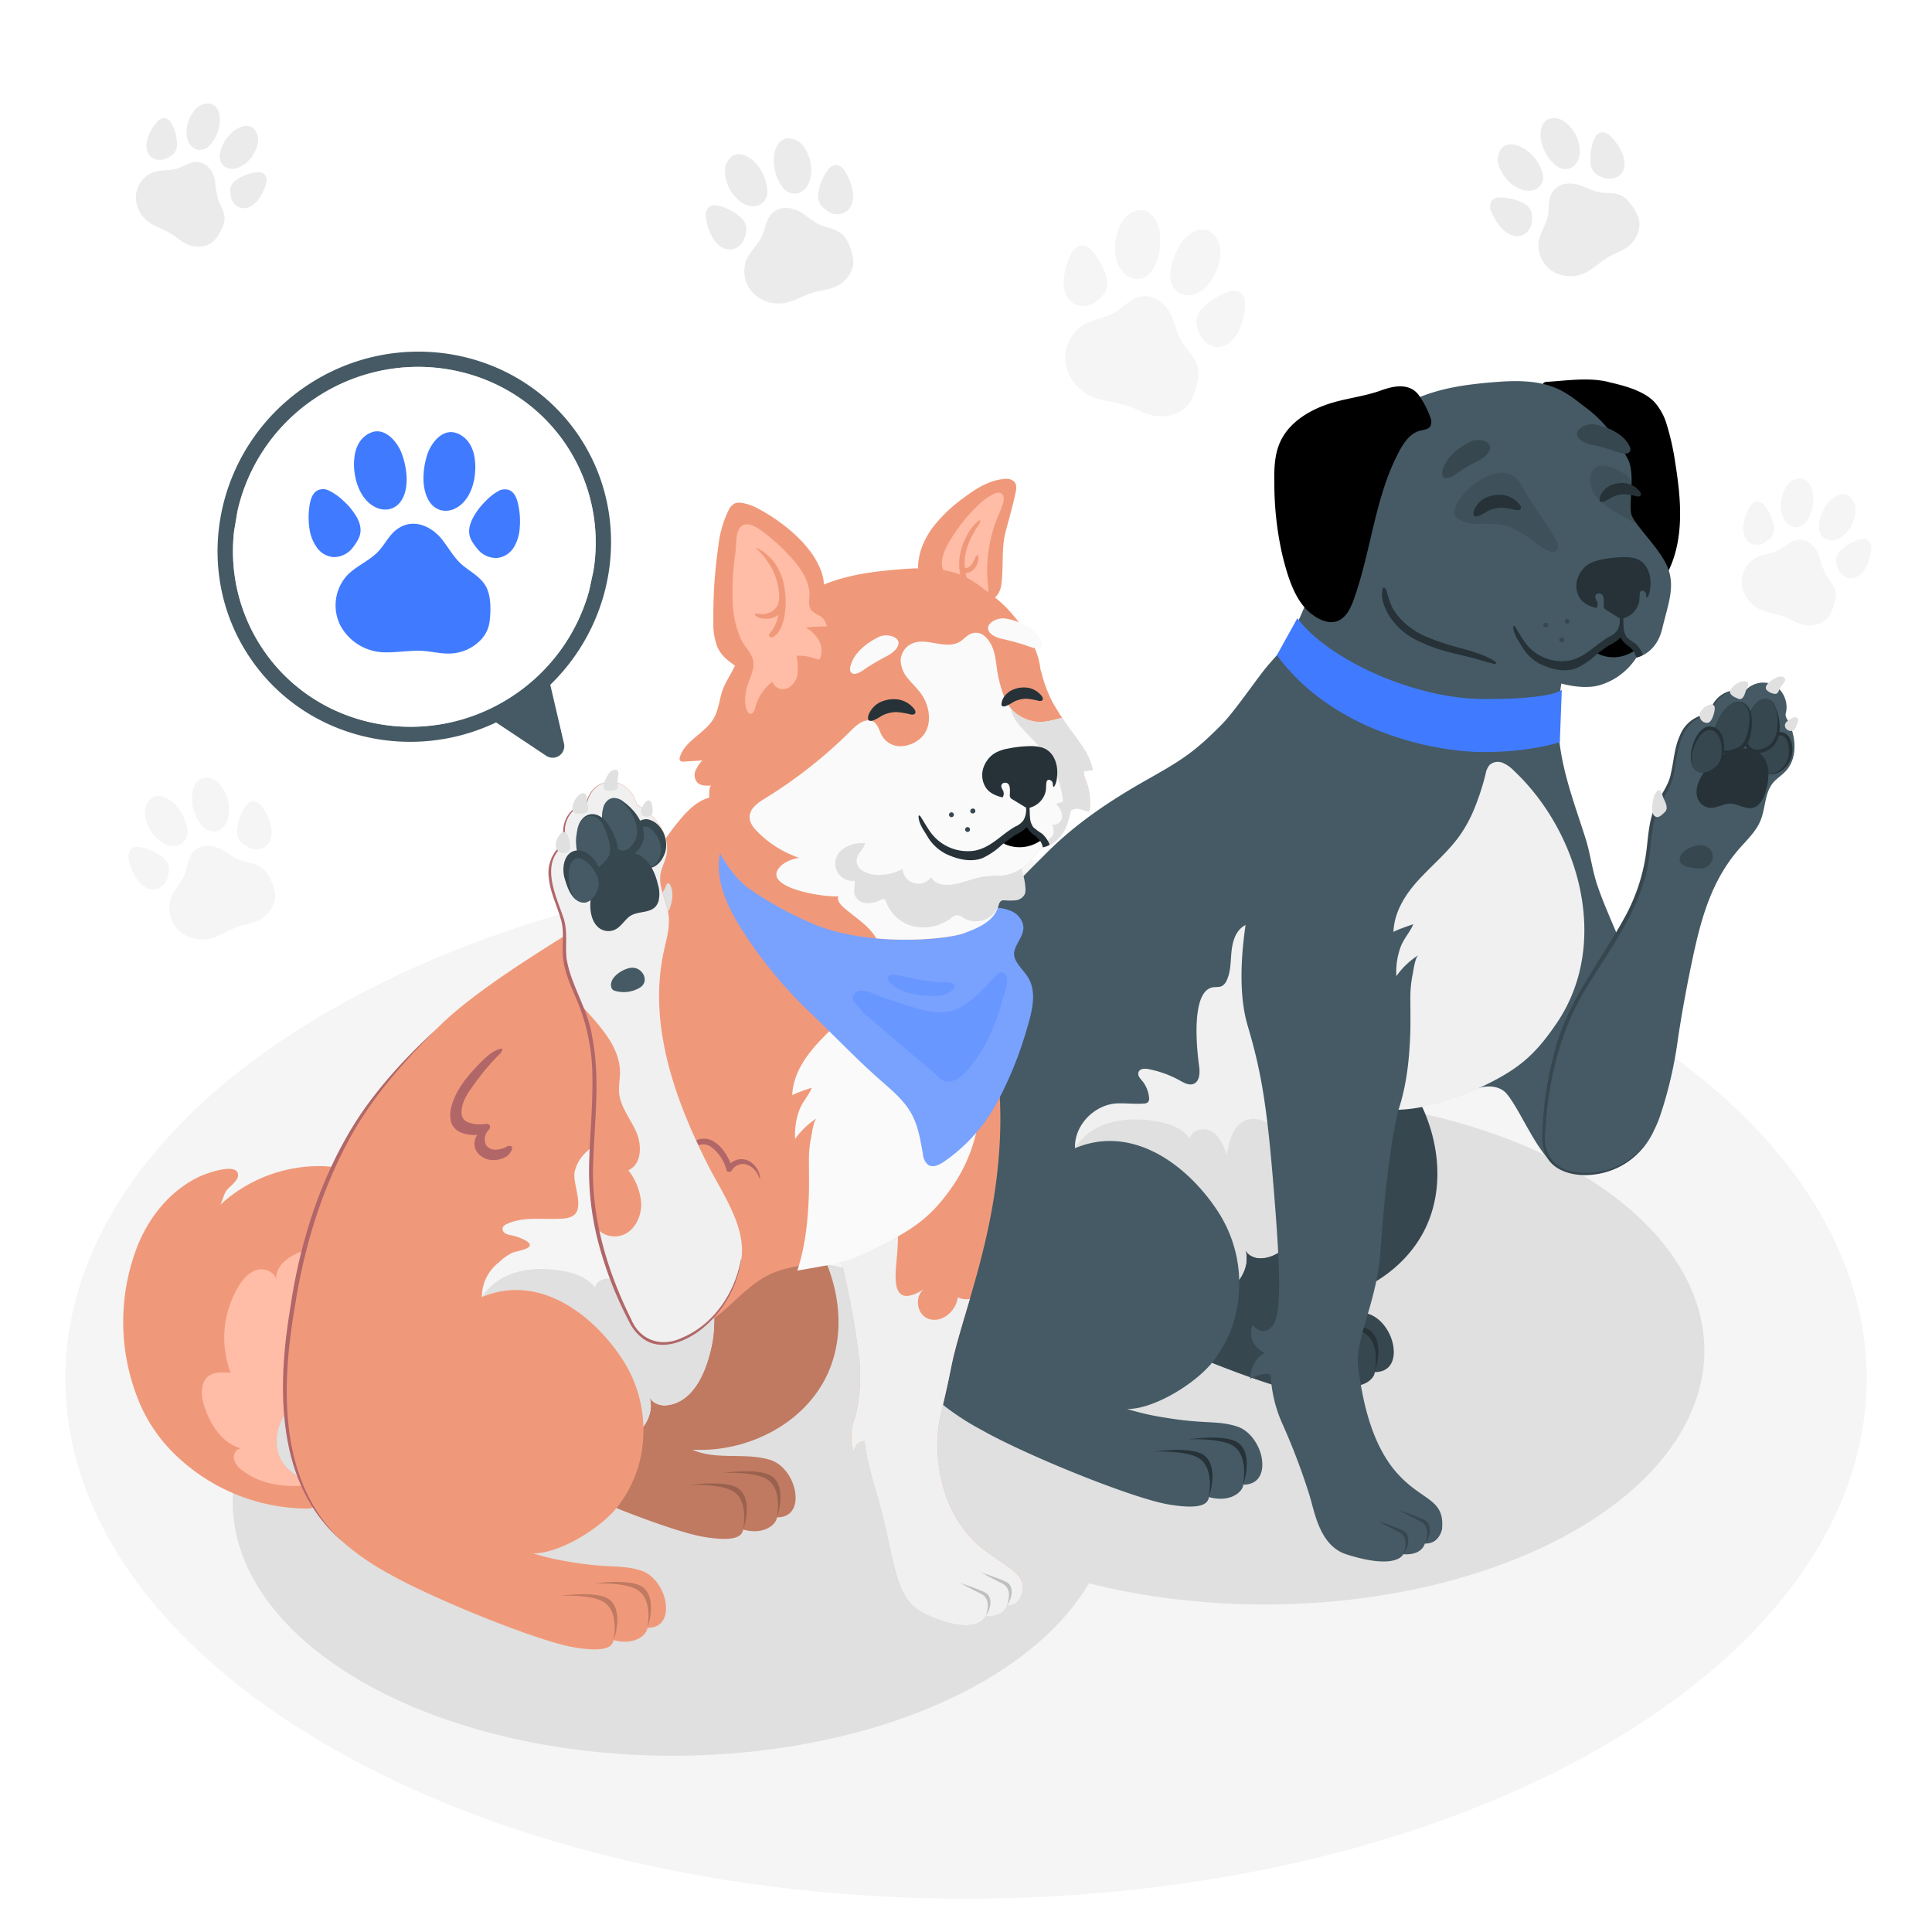 <svg class="animated" id="freepik_stories-dog-paw" xmlns="http://www.w3.org/2000/svg" viewBox="0 0 500 500" version="1.1" xmlns:xlink="http://www.w3.org/1999/xlink" xmlns:svgjs="http://svgjs.com/svgjs"><style>svg#freepik_stories-dog-paw:not(.animated) .animable {opacity: 0;}svg#freepik_stories-dog-paw.animated #freepik--Floor--inject-25 {animation: 1s 1 forwards cubic-bezier(.36,-0.01,.5,1.38) lightSpeedLeft;animation-delay: 0s;}svg#freepik_stories-dog-paw.animated #freepik--Shadows--inject-25 {animation: 1s 1 forwards cubic-bezier(.36,-0.01,.5,1.38) slideLeft;animation-delay: 0s;}svg#freepik_stories-dog-paw.animated #freepik--paw-prints--inject-25 {animation: 1s 1 forwards cubic-bezier(.36,-0.01,.5,1.38) slideUp;animation-delay: 0s;}svg#freepik_stories-dog-paw.animated #freepik--dog-2--inject-25 {animation: 1s 1 forwards cubic-bezier(.36,-0.01,.5,1.38) fadeIn;animation-delay: 0s;}svg#freepik_stories-dog-paw.animated #freepik--dog-1--inject-25 {animation: 1s 1 forwards cubic-bezier(.36,-0.01,.5,1.38) slideLeft;animation-delay: 0s;}svg#freepik_stories-dog-paw.animated #freepik--speech-bubble--inject-25 {animation: 1s 1 forwards cubic-bezier(.36,-0.01,.5,1.38) slideUp;animation-delay: 0s;}            @keyframes lightSpeedLeft {              from {                transform: translate3d(-50%, 0, 0) skewX(20deg);                opacity: 0;              }              60% {                transform: skewX(-10deg);                opacity: 1;              }              80% {                transform: skewX(2deg);              }              to {                opacity: 1;                transform: translate3d(0, 0, 0);              }            }                    @keyframes slideLeft {                0% {                    opacity: 0;                    transform: translateX(-30px);                }                100% {                    opacity: 1;                    transform: translateX(0);                }            }                    @keyframes slideUp {                0% {                    opacity: 0;                    transform: translateY(30px);                }                100% {                    opacity: 1;                    transform: inherit;                }            }                    @keyframes fadeIn {                0% {                    opacity: 0;                }                100% {                    opacity: 1;                }            }        </style><g id="freepik--Floor--inject-25" class="animable" style="transform-origin: 250.006px 356.8px;"><path id="freepik--floor--inject-25" d="M85.16,261.63c-91,52.56-91,137.78,0,190.34s238.65,52.56,329.68,0,91-137.78,0-190.34S176.19,209.07,85.16,261.63Z" style="fill: rgb(245, 245, 245); transform-origin: 250.006px 356.8px;" class="animable"></path></g><g id="freepik--Shadows--inject-25" class="animable" style="transform-origin: 250.65px 369.105px;"><ellipse id="freepik--Shadow--inject-25" cx="327.28" cy="349.53" rx="113.81" ry="65.71" style="fill: rgb(224, 224, 224); transform-origin: 327.28px 349.53px;" class="animable"></ellipse><ellipse id="freepik--shadow--inject-25" cx="174.02" cy="388.68" rx="113.81" ry="65.71" style="fill: rgb(224, 224, 224); transform-origin: 174.02px 388.68px;" class="animable"></ellipse></g><g id="freepik--paw-prints--inject-25" class="animable" style="transform-origin: 258.758px 134.962px;"><g id="freepik--Paw--inject-25" class="animable" style="transform-origin: 201.728px 57.169px;"><path d="M199,56.27c-.87,1.42-1.06,3.14-1.73,4.66-1,2.28-3.09,4-4.08,6.27a8.2,8.2,0,0,0,2,8.92,9.42,9.42,0,0,0,9.07,2c2.17-.67,4.15-1.79,6.32-2.47,2-.6,4-.6,5.91-1.57a8,8,0,0,0,3.93-4.17,5.79,5.79,0,0,0,.27-3.49c-.41-2-1.32-4.74-3-6s-3.43-1.42-5.17-2.11-3.3-2.1-4.94-3.16C204.79,53.3,201,53.1,199,56.27Z" style="fill: rgb(235, 235, 235); transform-origin: 206.738px 66.174px;" id="elu0c3n1rzv2o" class="animable"></path><path d="M192.53,62a9.57,9.57,0,0,0,.5-1.68,3.94,3.94,0,0,0-1.37-4.08,12.28,12.28,0,0,0-3.5-2.21,9.49,9.49,0,0,0-3-.9,2.32,2.32,0,0,0-1.89.61,3.29,3.29,0,0,0-.55,2.8,13.69,13.69,0,0,0,1.36,4.32,7.72,7.72,0,0,0,2.3,2.88,4.1,4.1,0,0,0,3.52.69,4.36,4.36,0,0,0,2.48-2.14A2.59,2.59,0,0,0,192.53,62Z" style="fill: rgb(235, 235, 235); transform-origin: 187.885px 58.839px;" id="elm9ufdqyjuki" class="animable"></path><path d="M188.12,47.21c-.79-2.26-.85-4.7.94-6.44,2.09-2,5.23-.13,6.71,1.7a11.53,11.53,0,0,1,2.82,7.08c-.08,3.29-3,4.65-5.82,3.35A9.73,9.73,0,0,1,188.12,47.21Z" style="fill: rgb(235, 235, 235); transform-origin: 193.092px 46.648px;" id="elyon54hsuf5" class="animable"></path><path d="M214.81,55a10.38,10.38,0,0,1-1.47-1,4,4,0,0,1-1.56-4A12,12,0,0,1,213,46.05a9.9,9.9,0,0,1,1.71-2.61,2.35,2.35,0,0,1,1.85-.74,3.29,3.29,0,0,1,2.22,1.79,14.11,14.11,0,0,1,1.73,4.19,7.77,7.77,0,0,1,.08,3.68,4.12,4.12,0,0,1-2.26,2.79,4.43,4.43,0,0,1-3.28,0Z" style="fill: rgb(235, 235, 235); transform-origin: 216.239px 49.08px;" id="eldm0pvrl5z8s" class="animable"></path><path d="M209.16,40.1c-.86-2.24-2.4-4.13-4.89-4.29-2.91-.19-4.07,3.28-4,5.64a11.55,11.55,0,0,0,2.43,7.22c2.2,2.45,5.29,1.6,6.61-1.22A9.79,9.79,0,0,0,209.16,40.1Z" style="fill: rgb(235, 235, 235); transform-origin: 205.11px 42.957px;" id="el5himge20p4y" class="animable"></path></g><g id="freepik--paw--inject-25" class="animable" style="transform-origin: 52.08px 45.311px;"><path d="M50,42c-1.4.25-2.6,1.13-4,1.57-2,.66-4.29.32-6.31,1A7,7,0,0,0,35.17,51a8.05,8.05,0,0,0,3.94,6.89c1.67,1,3.52,1.6,5.19,2.59,1.51.9,2.68,2.2,4.39,2.85a6.87,6.87,0,0,0,4.89.1A5,5,0,0,0,56,61.55c1-1.38,2.25-3.55,2.11-5.33s-1.07-3-1.63-4.48a25.6,25.6,0,0,1-.83-5C55.14,44,53.1,41.44,50,42Z" style="fill: rgb(235, 235, 235); transform-origin: 46.645px 52.877px;" id="eligrxobi5bwj" class="animable"></path><path d="M42.6,41.17A9.85,9.85,0,0,0,44,40.52a3.38,3.38,0,0,0,1.8-3.21,10.46,10.46,0,0,0-.6-3.49A8.6,8.6,0,0,0,44,31.41a2,2,0,0,0-1.48-.85,2.83,2.83,0,0,0-2.09,1.26,12.07,12.07,0,0,0-2,3.34,6.54,6.54,0,0,0-.5,3.11,3.49,3.49,0,0,0,1.58,2.63,3.74,3.74,0,0,0,2.78.35Z" style="fill: rgb(235, 235, 235); transform-origin: 41.857px 35.967px;" id="eltlslsme1hnr" class="animable"></path><path d="M49.44,29.89c1-1.8,2.49-3.23,4.62-3.09C56.55,27,57.15,30,56.83,32A9.89,9.89,0,0,1,54,37.88c-2.13,1.83-4.65.77-5.46-1.77A8.39,8.39,0,0,1,49.44,29.89Z" style="fill: rgb(235, 235, 235); transform-origin: 52.604px 32.795px;" id="eli5qljv8y8hr" class="animable"></path><path d="M59.83,51.26a8.13,8.13,0,0,1-.22-1.48,3.35,3.35,0,0,1,1.64-3.29A10.57,10.57,0,0,1,64.47,45a8.17,8.17,0,0,1,2.64-.4,2,2,0,0,1,1.53.74,2.82,2.82,0,0,1,.14,2.43,11.88,11.88,0,0,1-1.67,3.5,6.52,6.52,0,0,1-2.29,2.17,3.51,3.51,0,0,1-3.06.17,3.77,3.77,0,0,1-1.85-2.11Z" style="fill: rgb(235, 235, 235); transform-origin: 64.288px 49.241px;" id="ely7ow4gt7bth" class="animable"></path><path d="M66,39.16c.92-1.84,1.25-3.9-.08-5.57-1.55-2-4.42-.69-5.88.7A9.9,9.9,0,0,0,56.88,40c-.29,2.79,2,4.27,4.56,3.48A8.32,8.32,0,0,0,66,39.16Z" style="fill: rgb(235, 235, 235); transform-origin: 61.831px 38.129px;" id="eluy61qwjs5u" class="animable"></path></g><g id="freepik--paw--inject-25" class="animable" style="transform-origin: 404.964px 51.032px;"><path d="M401.17,51c-.5,1.52-.28,3.17-.56,4.74-.43,2.36-2,4.41-2.38,6.78a7.89,7.89,0,0,0,3.88,7.88,9,9,0,0,0,8.91-.21c1.87-1.12,3.47-2.62,5.34-3.74,1.7-1,3.61-1.48,5.16-2.82a7.72,7.72,0,0,0,2.72-4.78,5.65,5.65,0,0,0-.55-3.33c-.83-1.73-2.31-4.11-4.14-4.93s-3.53-.54-5.3-.78-3.56-1.21-5.34-1.84C405.87,46.87,402.29,47.55,401.17,51Z" style="fill: rgb(235, 235, 235); transform-origin: 411.228px 59.482px;" id="elnycxfsnxxfa" class="animable"></path><path d="M396.4,57.78a10.45,10.45,0,0,0,.09-1.68,3.81,3.81,0,0,0-2.21-3.5,11.83,11.83,0,0,0-3.77-1.27,9.44,9.44,0,0,0-3-.16,2.24,2.24,0,0,0-1.62,1,3.13,3.13,0,0,0,.12,2.73,13.65,13.65,0,0,0,2.25,3.73,7.51,7.51,0,0,0,2.81,2.16,3.92,3.92,0,0,0,3.44-.16,4.24,4.24,0,0,0,1.83-2.56Z" style="fill: rgb(235, 235, 235); transform-origin: 391.064px 56.114px;" id="elfvnr7su68dj" class="animable"></path><path d="M388.92,45c-1.25-1.94-1.87-4.2-.59-6.23,1.49-2.37,4.85-1.31,6.65.06a11.18,11.18,0,0,1,4.25,6c.67,3.09-1.73,5-4.67,4.45A9.34,9.34,0,0,1,388.92,45Z" style="fill: rgb(235, 235, 235); transform-origin: 393.484px 43.371px;" id="elzxy10x26z6" class="animable"></path><path d="M415.59,46.15a9.93,9.93,0,0,1-1.58-.57,3.79,3.79,0,0,1-2.38-3.39,11.83,11.83,0,0,1,.28-4,9.42,9.42,0,0,1,1-2.82,2.24,2.24,0,0,1,1.55-1.12A3.14,3.14,0,0,1,417,35.45,13.5,13.5,0,0,1,419.52,39a7.46,7.46,0,0,1,.91,3.42A3.92,3.92,0,0,1,419,45.5a4.17,4.17,0,0,1-3.07.7Z" style="fill: rgb(235, 235, 235); transform-origin: 416px 40.252px;" id="ele6avb1vltd" class="animable"></path><path d="M406.94,33.56c-1.32-1.89-3.18-3.32-5.54-2.9-2.77.49-3,4-2.46,6.18A11.19,11.19,0,0,0,402.86,43c2.61,1.79,5.3.29,5.89-2.65A9.36,9.36,0,0,0,406.94,33.56Z" style="fill: rgb(235, 235, 235); transform-origin: 403.764px 37.179px;" id="el33jsrkzy678" class="animable"></path></g><g id="freepik--paw--inject-25" class="animable" style="transform-origin: 298.76px 81.064px;"><path d="M293.8,77.21c-1.89.81-3.29,2.44-5.05,3.5-2.64,1.6-5.94,1.85-8.56,3.48a10.13,10.13,0,0,0-4.29,10.45,11.61,11.61,0,0,0,7.8,8.41c2.67.85,5.47,1.11,8.15,2,2.42.77,4.49,2.22,7.1,2.57a9.93,9.93,0,0,0,6.94-1.46,7.21,7.21,0,0,0,2.73-3.36c1-2.27,2-5.72,1.23-8.19-.72-2.26-2.48-3.86-3.76-5.78s-1.86-4.46-2.78-6.7C301.74,78.26,298.05,75.38,293.8,77.21Z" style="fill: rgb(245, 245, 245); transform-origin: 292.909px 92.195px;" id="elxpqg2mnf6rh" class="animable"></path><path d="M283.16,78.42a12.92,12.92,0,0,0,1.7-1.35,4.88,4.88,0,0,0,1.49-5.1,15,15,0,0,0-2-4.73,12.29,12.29,0,0,0-2.4-3,2.92,2.92,0,0,0-2.35-.71A4.08,4.08,0,0,0,277.07,66a17.25,17.25,0,0,0-1.66,5.35,9.42,9.42,0,0,0,.3,4.54A5.08,5.08,0,0,0,278.79,79a5.43,5.43,0,0,0,4-.42A3.79,3.79,0,0,0,283.16,78.42Z" style="fill: rgb(245, 245, 245); transform-origin: 280.909px 71.353px;" id="elit49nrslpkb" class="animable"></path><path d="M289.12,60.31c.8-2.85,2.45-5.37,5.5-5.87,3.56-.58,5.4,3.55,5.61,6.46s-.28,6.66-2.13,9.18c-2.41,3.28-6.31,2.61-8.27-.71C288.27,66.73,288.32,63.19,289.12,60.31Z" style="fill: rgb(245, 245, 245); transform-origin: 294.424px 63.306px;" id="elc732o5nwmph" class="animable"></path><path d="M310.73,87a11.69,11.69,0,0,1-.8-2,4.86,4.86,0,0,1,1.23-5.17,15.32,15.32,0,0,1,4.07-3.12,12.2,12.2,0,0,1,3.58-1.43,2.92,2.92,0,0,1,2.4.55,4.11,4.11,0,0,1,1,3.38A17.22,17.22,0,0,1,321,84.69a9.65,9.65,0,0,1-2.51,3.79,5.12,5.12,0,0,1-4.26,1.24,5.43,5.43,0,0,1-3.29-2.37A3.79,3.79,0,0,1,310.73,87Z" style="fill: rgb(245, 245, 245); transform-origin: 315.952px 82.503px;" id="el67a6ktlz3sx" class="animable"></path><path d="M315.49,68c.7-2.88.49-5.89-1.93-7.81-2.82-2.25-6.44.46-8,2.89s-3,6-2.63,9.06c.5,4,4.23,5.35,7.56,3.41C313.1,74,314.79,70.85,315.49,68Z" style="fill: rgb(245, 245, 245); transform-origin: 309.356px 67.887px;" id="eloc1k3t6a36" class="animable"></path></g><g id="freepik--paw--inject-25" class="animable" style="transform-origin: 467.538px 142.845px;"><path d="M464.15,140c-1.36.51-2.42,1.61-3.7,2.31-1.93,1-4.27,1.1-6.18,2.17a7.17,7.17,0,0,0-3.4,7.26,8.25,8.25,0,0,0,5.24,6.24c1.86.69,3.84,1,5.71,1.67,1.69.63,3.11,1.72,4.95,2.06a7,7,0,0,0,5-.79,5.14,5.14,0,0,0,2.06-2.29c.76-1.58,1.61-4,1.14-5.77-.43-1.63-1.62-2.82-2.46-4.23a25.81,25.81,0,0,1-1.74-4.84C469.75,141,467.23,138.83,464.15,140Z" style="fill: rgb(245, 245, 245); transform-origin: 462.944px 150.772px;" id="eluvqzqw3vudi" class="animable"></path><path d="M456.57,140.47a8.42,8.42,0,0,0,1.25-.9,3.45,3.45,0,0,0,1.23-3.56,10.83,10.83,0,0,0-1.25-3.42,8.74,8.74,0,0,0-1.59-2.22,2.1,2.1,0,0,0-1.65-.59,2.9,2.9,0,0,0-1.88,1.65,12.46,12.46,0,0,0-1.37,3.74,6.91,6.91,0,0,0,.06,3.23,3.59,3.59,0,0,0,2.08,2.36,3.81,3.81,0,0,0,2.87-.16Z" style="fill: rgb(245, 245, 245); transform-origin: 455.15px 135.37px;" id="elylc48vjuuk" class="animable"></path><path d="M461.41,127.84c.67-2,1.93-3.73,4.1-4,2.55-.29,3.71,2.71,3.76,4.77a10.13,10.13,0,0,1-1.83,6.44c-1.81,2.24-4.56,1.63-5.84-.79A8.59,8.59,0,0,1,461.41,127.84Z" style="fill: rgb(245, 245, 245); transform-origin: 465.083px 130.131px;" id="elj632g3bsvup" class="animable"></path><path d="M475.82,147.51a9,9,0,0,1-.5-1.46,3.45,3.45,0,0,1,1.05-3.62,10.88,10.88,0,0,1,3-2.07,8.56,8.56,0,0,1,2.59-.89,2,2,0,0,1,1.68.47,2.9,2.9,0,0,1,.59,2.43,12.25,12.25,0,0,1-1.05,3.84,6.7,6.7,0,0,1-1.91,2.6,3.56,3.56,0,0,1-3.06.73,3.81,3.81,0,0,1-2.25-1.78Z" style="fill: rgb(245, 245, 245); transform-origin: 479.731px 144.533px;" id="el1gt8w2otn3o" class="animable"></path><path d="M479.85,134.15c.59-2,.54-4.15-1.1-5.6-1.93-1.69-4.59.11-5.81,1.78a10.2,10.2,0,0,0-2.17,6.33c.22,2.88,2.82,3.94,5.25,2.68A8.57,8.57,0,0,0,479.85,134.15Z" style="fill: rgb(245, 245, 245); transform-origin: 475.482px 133.868px;" id="el0dku5d320y9p" class="animable"></path></g><g id="freepik--paw--inject-25" class="animable" style="transform-origin: 52.211px 222.221px;"><path d="M49.3,221.55c-.78,1.42-.87,3.11-1.45,4.63-.86,2.28-2.79,4-3.63,6.32a8,8,0,0,0,2.4,8.6,9.22,9.22,0,0,0,9,1.45c2.07-.77,3.94-2,6-2.74,1.88-.7,3.88-.81,5.67-1.86a7.85,7.85,0,0,0,3.61-4.27,5.7,5.7,0,0,0,.07-3.42c-.51-1.89-1.54-4.55-3.22-5.7s-3.42-1.2-5.15-1.77-3.33-1.87-5-2.82C54.75,218.34,51.05,218.34,49.3,221.55Z" style="fill: rgb(245, 245, 245); transform-origin: 57.507px 231.014px;" id="eljj46v7hnhp" class="animable"></path><path d="M43.26,227.47a9.24,9.24,0,0,0,.4-1.67,3.85,3.85,0,0,0-1.55-3.9,11.77,11.77,0,0,0-3.53-2,9.79,9.79,0,0,0-3-.72,2.31,2.31,0,0,0-1.82.71,3.24,3.24,0,0,0-.39,2.75A13.94,13.94,0,0,0,35,226.81a7.44,7.44,0,0,0,2.39,2.68,4,4,0,0,0,3.47.49,4.32,4.32,0,0,0,2.31-2.22C43.19,227.66,43.23,227.57,43.26,227.47Z" style="fill: rgb(245, 245, 245); transform-origin: 38.479px 224.675px;" id="elrv0relv7sra" class="animable"></path><path d="M38.17,213.3c-.89-2.16-1.08-4.54.57-6.33,1.93-2.09,5.09-.41,6.63,1.3A11.29,11.29,0,0,1,48.51,215c.09,3.21-2.66,4.69-5.5,3.57A9.5,9.5,0,0,1,38.17,213.3Z" style="fill: rgb(245, 245, 245); transform-origin: 43.005px 212.47px;" id="elfya63csw7ph" class="animable"></path><path d="M64.6,219.42a11,11,0,0,1-1.48-.86,3.86,3.86,0,0,1-1.74-3.82,11.89,11.89,0,0,1,1-3.92,9.48,9.48,0,0,1,1.53-2.63,2.31,2.31,0,0,1,1.76-.83A3.24,3.24,0,0,1,68,209a13.84,13.84,0,0,1,1.91,4,7.56,7.56,0,0,1,.28,3.59,4.05,4.05,0,0,1-2,2.84,4.27,4.27,0,0,1-3.2.13Z" style="fill: rgb(245, 245, 245); transform-origin: 65.814px 213.585px;" id="elukpg0ql77hr" class="animable"></path><path d="M58.3,205.24c-1-2.14-2.56-3.91-5-3.93-2.85,0-3.79,3.42-3.6,5.72a11.31,11.31,0,0,0,2.77,6.91c2.27,2.27,5.23,1.28,6.37-1.55A9.56,9.56,0,0,0,58.3,205.24Z" style="fill: rgb(245, 245, 245); transform-origin: 54.485px 208.252px;" id="elzcype55fukg" class="animable"></path></g></g><g id="freepik--dog-2--inject-25" class="animable" style="transform-origin: 326.862px 251.161px;"><g id="freepik--Dog--inject-25" class="animable" style="transform-origin: 326.862px 251.161px;"><path d="M236.1,269c-.65-2.16-1.39-4.29-2.24-6.38-2.8-6.84-6.73-13.15-10.65-19.41q-5.57-8.92-11.15-17.84c-3.29-5.27-7.32-10.35-8.74-16.48-5.4-23.16,12.38-35.21,13.79-41.93s-13.05-5.76-23.45,15.14c-7.79,15.65-6.7,31.53,1.49,47.23,6.19,11.86,15,22.23,21.31,33.92,5.57,10.31,5.33,22.71,4.17,34.37-.84,8.36-2.07,16.9-.18,25.09,1.16,5,4.83,13.57,10.42,15,6.5,1.73,10.73-5,10.57-10.61a76.38,76.38,0,0,0-1.12-8.23,91.7,91.7,0,0,1-.39-13.87C240.11,292.94,239.54,280.57,236.1,269Z" style="fill: rgb(55, 71, 79); transform-origin: 214.909px 250.619px;" id="elt7vdc3lsug9" class="animable"></path><path d="M352.58,268.85a31.14,31.14,0,0,1,4.67,3.16,37.31,37.31,0,0,1,6.44,7c8,11,11.1,26.21,5.36,38.54-6.08,13-21.17,20.55-35.53,19.75,6.28,2.87,13.91.65,20.53,2.7,3.34,1,5.85,4.66,6.49,8.1s-.41,7-4.76,7c0,1.69-3.2,4.77-8.87,3.22-.29,1.24-1,3.49-10.46,1.9s-37.14-12.81-48.4-19.23a65.94,65.94,0,0,1-12.47-8.54c-6.91-6-11.48-14.68-13.56-23.68-2.62-11.38-1.71-23.27-.14-34.84,2.53-18.63,7-40.46,28.14-45.51a16.78,16.78,0,0,1,7.42-.34c3.92.85,7.13,3.76,9.32,7.13,5,7.74,5.21,17.57,4.67,26.78-.44,7.55,5.16,3.83,10,3a62.33,62.33,0,0,1,14.94-.8A40.17,40.17,0,0,1,352.58,268.85Z" style="fill: rgb(55, 71, 79); transform-origin: 316.182px 294.293px;" id="elq9m7cgoygs9" class="animable"></path><path d="M355.78,355.07c.67-4,.42-8.79-3.37-10.43s-10.72-1.26-10.72-1.26,9.21-1.39,12.61.76S356.88,352,355.78,355.07Z" style="fill: rgb(38, 50, 56); transform-origin: 349.213px 349.004px;" id="elft5gy6y07m6" class="animable"></path><path d="M346.91,358.26c.67-4,.42-8.79-3.37-10.43s-10.72-1.26-10.72-1.26,9.21-1.38,12.61.76S348,355.2,346.91,358.26Z" style="fill: rgb(38, 50, 56); transform-origin: 340.341px 352.196px;" id="elvsd96qoqfve" class="animable"></path><path d="M326.75,325.58c-1.89.2-4-.73-4.64-2.54,1.65,4.15-1,9.07-4.9,11.23s-8.66,2.1-13.06,1.37c-15.71-2.61-30-14.07-34.56-29.34-2.42-8.13-2.11-16.88-.43-25.2A81,81,0,0,1,285,247.21c6-7.63,13.82-14.4,23.28-16.65s20.68,1.08,25.41,9.58a27.4,27.4,0,0,1,2.87,9.43c1.73,12.08-.61,24.3.86,36.39.94,7.69,2.85,15.58,1.36,23.33C337.53,315.57,334.34,324.77,326.75,325.58Z" style="fill: rgb(240, 240, 240); transform-origin: 303.583px 282.987px;" id="elnlv0b3rby7m" class="animable"></path><path d="M284.39,291.65c4.38-2.1,9.47-2.28,14.27-1.56,3.5.53,7.19,1.69,9.27,4.55.46-2.35,3.83-3,5.83-1.72s2.95,3.7,3.76,5.95c.55-3.37,1.44-7.21,4.49-8.77s7.29.57,9.4,3a18.11,18.11,0,0,1,3.5,6.88c.53-1.1,2.09-1.08,3.24-.71a8.48,8.48,0,0,1,1,.39,36.32,36.32,0,0,1-.41,9.65c-1.2,6.28-4.39,15.48-12,16.29-1.89.2-4-.73-4.64-2.54,1.65,4.15-1,9.07-4.9,11.23s-8.66,2.1-13.06,1.37a44.7,44.7,0,0,1-13.09-4.38,72,72,0,0,1-12.4-19.06c-1.36-2.94-2.6-6.08-2.43-9.32C276.48,298,280,293.75,284.39,291.65Z" style="fill: rgb(224, 224, 224); transform-origin: 307.752px 312.842px;" id="elmjtq1q5e0pl" class="animable"></path><path d="M373.93,198.19c.31.55.61,1.09.91,1.65,4.87,9,8,19.73,4.74,29.84-3.43,10.57-13,19.37-22,25.35-4.91,3.26-19.38,11.21-23.73,3.13-1.18-2.19-1.11-4.8-1.18-7.29-.1-3.16-.54-6.49-2.44-9s-5.67-3.89-8.35-2.21c-2.15,1.35-2.92,4.1-3.17,6.62s-.16,5.18-1.25,7.46a3,3,0,0,1-1.2,1.43c-.79.41-1.75.19-2.61.4-5.51,1.32-3.89,16.27-3.33,20.24.25,1.76.21,4.06-1.45,4.7-1.17.45-2.43-.26-3.52-.87a27.49,27.49,0,0,0-8.09-2.95c-1-.19-2.23-.17-2.59.74s.4,1.67,1,2.37a8.1,8.1,0,0,1,1.7,4.21,1.55,1.55,0,0,1-.25,1.2,1.63,1.63,0,0,1-1.1.39c-2.22.18-4.46-.11-6.69-.05-5.94.13-11.39,5.62-11.11,11.6,14.58-6.14,28.49,3.9,36.42,15.55a34.11,34.11,0,0,1,6,21.81,32,32,0,0,1-6.08,17c-4.26,6.16-16,13.32-22.89,13.12a67.08,67.08,0,0,0,9.79,2.24c10.24,1.74,13.45.67,18.56,2.26,3.35,1,5.86,4.66,6.5,8.1s-.41,7-4.76,7c-.05,1.69-3.2,4.78-8.87,3.22-.29,1.25-1,3.49-10.46,1.9S265.23,376.46,254,370.05a66.69,66.69,0,0,1-12.46-8.54c-6.91-6-11.48-14.68-13.56-23.68-2.62-11.39-1.71-23.27-.14-34.85,6.56-48.28,32.94-72.06,42.85-82.08,7.75-7.83,16.72-13.79,26.27-19.18,8.94-5.05,12.19-7.1,19.26-14.27,3.19-3.22,8.53-11.09,11.39-14.61,2.54-3.12,7.74-8.26,11-13.5,0,0,10.11,9.3,13.43,12.15A100,100,0,0,1,373.93,198.19Z" style="fill: rgb(69, 90, 100); transform-origin: 303.622px 274.62px;" id="el1nznhz19cwnk" class="animable"></path><path d="M321.7,384.19c.67-4,.41-8.79-3.37-10.43s-10.72-1.26-10.72-1.26,9.21-1.39,12.61.75S322.8,381.12,321.7,384.19Z" style="fill: rgb(38, 50, 56); transform-origin: 315.133px 378.123px;" id="el06vnl7ko0ahs" class="animable"></path><path d="M312.83,387.38c.67-4,.42-8.79-3.37-10.43s-10.72-1.26-10.72-1.26,9.21-1.39,12.61.76S313.93,384.31,312.83,387.38Z" style="fill: rgb(38, 50, 56); transform-origin: 306.263px 381.314px;" id="elzn6pgotxp3l" class="animable"></path><path d="M422.12,252.43a31.81,31.81,0,0,1,.83,12.16,40.68,40.68,0,0,1-3,9.78,111.92,111.92,0,0,1-14.63,25.09c-.58.76,2.07,1.57,1.12,1.68s-2.81,1.12-3.65.58c-5-3.17-9.32-14.56-12.94-18.74-1.86-2.14-5.44-2.2-8.05-1.07a70.53,70.53,0,0,1-9.17,3.28c-5.15,1.55-7.06,1.51-10.75,2-2.31,10.06-3.67,23.21-4.6,36.56s-6.74,22.89-5.78,30.12,3,19.41,10,27.31c6.59,7.43,12.44,6.53,11.7,14.57-.15.76-1.1,3.86-4.44,3.72-1.09,3.34-5.6,2.75-5.6,2.75s-1.57,4.22-14.69.05c-6.94-2.21-8.22-10.9-9.55-15.22a168.88,168.88,0,0,0-7-18.49,34.87,34.87,0,0,1-3.07-12.77c-1.74-.93-5.3,1.05-5.3,1.05s-.12-4.56,3.73-6.69c-5.14-2.73-3.13-7.27-3.13-7.27s2.75,3.57,5.28.09,1.71-17.21,0-37.81-3.32-28.83-6.55-39.77c-8.62-29.15,20-101.16,39.58-100.12,13.62.88,38.21,3.53,41.18,27.17,1.08,8.55,4.19,16.59,6.76,24.75,1.23,3.93,1.65,8,3,11.94,1.44,4.3,3.33,8.44,5.06,12.62A72.92,72.92,0,0,1,422.12,252.43Z" style="fill: rgb(69, 90, 100); transform-origin: 372.25px 284.685px;" id="elvsuoaayybc" class="animable"></path><path d="M363.2,402.24c.65-1.73,1.24-4.59-1.27-5.81s-5.4-2.82-5.4-2.82,5.61,1.85,6.86,2.7S365.05,399.6,363.2,402.24Z" style="fill: rgb(55, 71, 79); transform-origin: 360.494px 397.925px;" id="elh5kn05zgtak" class="animable"></path><path d="M368.8,399.5c.65-1.74,1.24-4.6-1.27-5.81s-5.4-2.82-5.4-2.82,5.61,1.85,6.86,2.7S370.65,396.85,368.8,399.5Z" style="fill: rgb(55, 71, 79); transform-origin: 366.094px 395.185px;" id="eld9b591rac9k" class="animable"></path><path d="M381.74,208.82a35.27,35.27,0,0,1-4,7.48c-3,4.19-7,7.51-10.52,11.32s-6.46,8.48-6.59,13.64c0-.35,4.62-1.9,5.13-2.08-.79,2-2.49,3.72-3.28,5.89a18.71,18.71,0,0,0-1.1,7.56,20.14,20.14,0,0,1,5.73-5.46c-.89.56-1.33,4.09-1.53,5.08a29.11,29.11,0,0,0-.58,5.51c0,3,.06,6,0,9.06-.22,6.93-.89,13.76-3.06,20.39a40.86,40.86,0,0,0,8.95-1.38,71.82,71.82,0,0,0,15-5.77c8-4.08,11.87-7.79,16.92-15.18,14.08-20.59,6.06-49.37-11.07-65.48a8.7,8.7,0,0,0-2.9-2,3.23,3.23,0,0,0-3.32.56,4.84,4.84,0,0,0-1.05,2.36A64.63,64.63,0,0,1,381.74,208.82Z" style="fill: rgb(240, 240, 240); transform-origin: 385.33px 242.189px;" id="elqat1p36pt2s" class="animable"></path><path d="M416.36,98.89c3.92.9,9,2.2,11.81,5.16a15,15,0,0,1,3.18,5.83,63.73,63.73,0,0,1,2.18,9.76c1.51,9.3,2.41,19.24-1.57,27.77-1.61,3.47-4.09,2.88-7.17,1.64-6.42-2.59-10.52-9-13.05-15.39A237,237,0,0,1,403.58,110c-.39-1.44-.42-3.18-.9-4.54-.56-1.57-2-3.13-2.95-4.51-.37-.57-.73-1.38-.24-1.85a1.44,1.44,0,0,1,1-.29c5.15-.32,10.51-1.17,15.61,0Z" id="eljegkn70jhsn" class="animable" style="transform-origin: 417.032px 124.115px;"></path><path d="M405.18,172.87c-1.37,2.77-2.23,10.7-1.52,19.19-3.64,1.66-25.09,4-39.82-2.57-18-8.07-26-16.22-31.31-22.3C344.71,147.12,344,123.94,344,123.94Z" style="fill: rgb(69, 90, 100); transform-origin: 368.855px 158.901px;" id="eld0nuqrte22d" class="animable"></path><path d="M387.73,98.82c14-1.08,17.54,2.82,22.88,6.82s8.43,9.06,10.6,13,.16,11.76,1,14.53,7.63,9,9.47,13.9.06,9.17-1.52,15.72-6.65,7.37-6.65,7.37a17.06,17.06,0,0,1-9.89,7.27c-6.59,1.61-15.72-2.66-15.72-2.66s-3.95,4.29-13.18,1.4c-13.54-4.26-14.93-2.23-22.14-5.12C350,166,349.12,160,344.3,148.39s-4.46-23.13,9.42-36.59C364.61,101.23,376.06,99.72,387.73,98.82Z" style="fill: rgb(69, 90, 100); transform-origin: 386.98px 138.215px;" id="elb9rc7pkwxej" class="animable"></path><path d="M400.62,161.5a.62.62,0,1,1-.83-.29A.62.62,0,0,1,400.62,161.5Z" style="fill: rgb(55, 71, 79); transform-origin: 400.061px 161.768px;" id="elaxwp8kp52xu" class="animable"></path><path d="M406.14,160.52a.63.63,0,0,1-.29.83.62.62,0,1,1,.29-.83Z" style="fill: rgb(55, 71, 79); transform-origin: 405.581px 160.791px;" id="elxcfjoyw61v" class="animable"></path><path d="M404.73,165.35a.62.62,0,1,1-.83-.29A.62.62,0,0,1,404.73,165.35Z" style="fill: rgb(55, 71, 79); transform-origin: 404.171px 165.618px;" id="elwglff8wp6ih" class="animable"></path><path d="M415,166.94a8.9,8.9,0,0,1,1.89-1.26,13.92,13.92,0,0,0,1.73-1.18,1,1,0,0,1,.53-.22,1.12,1.12,0,0,1,.71.31,15.53,15.53,0,0,1,3.23,3.49.24.24,0,0,1,.05.16s-.05.06-.09.09a9.42,9.42,0,0,1-8.51,1.27c-.57-.2-1.62-.57-1.1-1.25A9.94,9.94,0,0,1,415,166.94Z" id="elf2bh7589kbu" class="animable" style="transform-origin: 418.22px 167.188px;"></path><g id="elqs3k3a0dcrj"><path d="M394.65,127.12c-.9-1.59-1.82-3.31-3.42-4.19-2.36-1.29-5.31-.33-7.64,1-3.15,1.83-6,4.51-7.15,8a2.07,2.07,0,0,0-.12,1.15,1.79,1.79,0,0,0,.65.89,8.71,8.71,0,0,0,5.6,1.64,35.9,35.9,0,0,1,6,.14c3.44.62,6.17,2.89,9,4.79,1.05.7,3,2.32,4.28,2.31,1.56,0,1.64-1.4,1.05-2.59C400.56,135.61,397.18,131.65,394.65,127.12Z" style="opacity: 0.1; transform-origin: 389.763px 132.585px;" class="animable"></path></g><g id="el1efz3v7fpu1"><path d="M422.18,133.18c-.69-2.38.05-5.18.06-7.6s-3.19-3.9-5.15-4.61c-1.29-.48-2.8-.82-4-.12a3.94,3.94,0,0,0-1.57,3.7c.25,4.22,4.22,6.65,7.55,8.56.63.36,1.26.71,1.9,1,.88.48,1.75,1,2.63,1.47A6.84,6.84,0,0,1,422.18,133.18Z" style="opacity: 0.1; transform-origin: 417.542px 128.016px;" class="animable"></path></g><path d="M410.07,146.83a7.57,7.57,0,0,0-1.78,2.8,6,6,0,0,0,.3,4.69c.91,1.77,2.56,2.48,4.39,3a.22.22,0,0,0,.16,0,.26.26,0,0,0,.13-.14,1.82,1.82,0,0,0,.05-1.53,3.55,3.55,0,0,1-.48-1.12.91.91,0,0,1,.78-.93c1.69-.18,1.44,2,1.42,3a1.45,1.45,0,0,0,.13.8,1.48,1.48,0,0,0,.56.49l3,1.84a1.82,1.82,0,0,0,.86.36,1.91,1.91,0,0,0,.81-.15,5.69,5.69,0,0,0,3.8-4.16c.13-.75.06-1.53.2-2.29a.77.77,0,0,1,.31-.55c.42-.25,1.05.17,1.22.54s0,1.66.54.94a5.8,5.8,0,0,0,.63-2.37c.39-3-.74-6.6-3.89-7.53a11.4,11.4,0,0,0-3.64-.32,30.91,30.91,0,0,0-5.08.61,10.94,10.94,0,0,0-3,1A6.8,6.8,0,0,0,410.07,146.83Z" style="fill: rgb(38, 50, 56); transform-origin: 417.562px 152.13px;" id="elmt8vgfdg1uq" class="animable"></path><path d="M423.26,166.6a21.07,21.07,0,0,1-2.2-1.61,4.54,4.54,0,0,1-.84-2.39c-.1-.88-.08-1.77-.14-2.65,0-.22-.06-.49-.26-.58a.46.46,0,0,0-.56.29,1.72,1.72,0,0,0-.05.68,5.19,5.19,0,0,1-.7,2.85,5,5,0,0,1-2.06,1.6c-3.67,2.06-6.18,5.43-10.57,6.21a11.81,11.81,0,0,1-11.33-4.91c-.88-1.25-1.6-2.6-2.44-3.87-.09-.13-.23-.28-.37-.21a.31.31,0,0,0-.11.31c.07,1.73,1.23,3.33,2.1,4.77a11.84,11.84,0,0,0,4.91,4.78c2.91,1.36,6.3,2.19,9.31,1.07a19,19,0,0,0,5-3.38c1.05-.85,2.14-1.65,3.27-2.41a15.06,15.06,0,0,0,2.85-1.83,4.47,4.47,0,0,0,.29-.35,6.77,6.77,0,0,0,2,2.18,5.59,5.59,0,0,1,1.58,1.67,5.27,5.27,0,0,1,.52,1.35,4.49,4.49,0,0,0,1.73-.69A7.18,7.18,0,0,0,423.26,166.6Z" style="fill: rgb(38, 50, 56); transform-origin: 408.406px 166.408px;" id="eliqf0ng8yo1" class="animable"></path><path d="M367.09,102.14c-2.44-3.13-6.54-2.24-9.65-1.11-4.66,1.7-9.73,2.08-14.42,3.78-4.89,1.77-9.61,4.87-11.73,9.61-1.51,3.35-1.56,7.15-1.49,10.83A83.11,83.11,0,0,0,332,144.18c1.34,5.24,3.24,11.81,7.8,15,1.78,1.26,4,2.27,6.11,1.62,2.36-.75,3.59-3.28,4.42-5.6,4.58-12.67,5.46-26.69,11.86-38.55,1.21-2.25,2.84-4.56,5.31-5.19.94-.24,2.07-.28,2.63-1.08a2.7,2.7,0,0,0,0-2.46A23.49,23.49,0,0,0,367.09,102.14Z" id="elz7ge3zzzxg" class="animable" style="transform-origin: 350.104px 130.495px;"></path><path d="M387,171.22c-2.69-1.76-5.92-2.62-9-3.49a64.75,64.75,0,0,1-9-3,19.38,19.38,0,0,1-6.77-4.82,15.29,15.29,0,0,1-2.06-3,24.52,24.52,0,0,1-1.38-4.25c-.09-.3-.78-.89-.94-.32-.72,2.47.63,5.41,1.95,7.45a17.62,17.62,0,0,0,6.67,5.8,41.51,41.51,0,0,0,9.12,3.33c1.77.46,3.56.86,5.34,1.31,2,.5,3.93,1.2,5.94,1.62C387.21,171.92,387.24,171.36,387,171.22Z" style="fill: rgb(38, 50, 56); transform-origin: 372.403px 161.979px;" id="elqt1xorp1h7j" class="animable"></path><path d="M379.79,114.68c-2.46,1.35-5.15,3.5-6.17,6.21-.3.8-.8,2.24.21,2.73s2.66-.72,3.48-1.33a60,60,0,0,1,5.39-3.13,8.07,8.07,0,0,0,2.21-1.66c2.53-3-2-4.34-4.26-3.26C380.36,114.38,380.07,114.52,379.79,114.68Z" style="fill: rgb(55, 71, 79); transform-origin: 379.442px 118.802px;" id="elxwuvay4jmrp" class="animable"></path><path d="M413.53,110c2.73.67,5.88,2.06,7.56,4.41.5.7,1.35,2,.5,2.69s-2.75,0-3.7-.38a58.76,58.76,0,0,0-6-1.64,8,8,0,0,1-2.56-1c-3.22-2.27.8-4.7,3.28-4.24C412.91,109.84,413.22,109.91,413.53,110Z" style="fill: rgb(55, 71, 79); transform-origin: 415.042px 113.589px;" id="eluhc2q30ys6" class="animable"></path><path d="M393.28,130.59a6.82,6.82,0,0,0-3.63-2.37,8.32,8.32,0,0,0-4.42.3,6,6,0,0,0-2.61,1.71c-.57.65-1.43,1.94-1.28,2.87.25,1.56,3.13-.56,3.78-.87a8.53,8.53,0,0,1,3.55-.84,19.52,19.52,0,0,1,3.68.62C393.52,132.21,394,131.56,393.28,130.59Z" style="fill: rgb(38, 50, 56); transform-origin: 387.471px 130.859px;" id="elsiy73kruppt" class="animable"></path><path d="M424.41,127.22a6,6,0,0,0-3.18-2.08,7.15,7.15,0,0,0-3.86.27,5.16,5.16,0,0,0-2.29,1.49,3.87,3.87,0,0,0-1.12,2.51c.23,1.37,2.74-.49,3.31-.76a7.4,7.4,0,0,1,3.11-.74,17.08,17.08,0,0,1,3.22.55C424.62,128.64,425,128.07,424.41,127.22Z" style="fill: rgb(38, 50, 56); transform-origin: 419.325px 127.45px;" id="elg245itiws0k" class="animable"></path><path d="M335.75,160c7.83,10.55,30.09,20.92,48.44,20.92s20-2.43,20-2.43l-.51,13.58s-7.68,2.64-20.09,2.56-38.54-5.2-53.14-25.06Z" style="fill: rgb(64, 123, 255); transform-origin: 367.32px 177.316px;" id="elos8qmg1h5wh" class="animable"></path><path d="M399.94,297.59a11.23,11.23,0,0,1-.42-3.55c.48-12.89,3.22-26,9.77-37.26,6.77-11.59,15.18-21.48,17.13-35.31.62-4.37.61-9,2.52-12.94.86-1.77,2.06-3.36,2.87-5.15,1.34-3,1.48-6.39,2.18-9.61a13,13,0,0,1,3.27-6.55,7.62,7.62,0,0,1,5.46-2.25c.35-4.44,4.94-7.38,8.73-5.75a6.69,6.69,0,0,1,3.34-2.3,5.7,5.7,0,0,1,3.69.13c2.74.91,4.34,4.4,3.77,7.11a3.35,3.35,0,0,0-.14,1,3.13,3.13,0,0,0,.45,1.07c2.24,4,2.87,9.85-.46,13.38-1,1.08-2.32,1.88-3.26,3-2.16,2.66-1.91,6.52-3.2,9.7-1.12,2.77-3.37,4.9-5.35,7.14-7.73,8.76-10.29,19.19-12.63,30.45-1.26,6.08-2.55,13.11-3.45,19.26A106.91,106.91,0,0,1,429.56,289c-3.23,9.2-10.16,15.46-20.35,14.77a12.94,12.94,0,0,1-5.54-1.47A7.92,7.92,0,0,1,399.94,297.59Z" style="fill: rgb(69, 90, 100); transform-origin: 431.965px 240.248px;" id="elzrq7r7sabi" class="animable"></path><path d="M427.9,292.85A19.55,19.55,0,0,1,412.27,304c-4.92.57-11.15-.87-12.66-6.26a13.61,13.61,0,0,1-.42-5.06,90,90,0,0,1,2.94-19.77c3.11-13.25,11.88-23.74,18.27-35.37a48.48,48.48,0,0,0,5.85-18.71c.37-3.28.64-6.7,2-9.86s3.61-5.53,4.2-8.91c.75-3.17.87-6.61,2.32-9.73a8.75,8.75,0,0,1,7.93-5.58l-.23.22a7,7,0,0,1,6-6.26,5.71,5.71,0,0,1,3,.44l-.11,0a6.27,6.27,0,0,1,7.1-2.11,5.69,5.69,0,0,0-3.84,0,7,7,0,0,0-3.16,2.31,5.9,5.9,0,0,0-5.71.71,6.64,6.64,0,0,0-2.83,5.15c-8,.24-8.66,8.82-9.72,15-.51,3.35-2.78,6.13-4.12,9.1-2.38,6.14-1.52,13.21-3.85,19.46-3,9.61-9.14,17.83-14.31,26.29-7.12,11.22-10.21,24.48-11,37.64-.73,5.24,1.86,9.74,7.35,10.55a19.29,19.29,0,0,0,20.57-10.4Z" style="fill: rgb(55, 71, 79); transform-origin: 428.788px 240.395px;" id="el0k0jimafqi1b" class="animable"></path><path d="M455.26,198.38c-1.6-3,.46-6,2.85-7.69,1.31-.94,3.2-1.33,4.33.07a4.86,4.86,0,0,1,.93,2.62,6.72,6.72,0,0,1-1,4.51,6.63,6.63,0,0,1-1.94,1.75,4.49,4.49,0,0,1-1.55.65A3.56,3.56,0,0,1,455.26,198.38Z" style="fill: rgb(55, 71, 79); transform-origin: 459.062px 195.081px;" id="elrfgf1hrlqx" class="animable"></path><path d="M455.26,198.38c-1.32-2.31-.22-5.13,1.54-6.9,1.82-2.19,5.4-3.23,6.67.15a6.76,6.76,0,0,1-1.73,7.29c-2.05,1.88-5,2.12-6.48-.54Zm0,0c1.55,2.63,4.3,2.23,6.15.19,1.72-1.72,1.87-4.47,1.17-6.6-.9-2.7-3.86-1.72-5.45-.15-1.88,1.54-3.18,4.25-1.87,6.56Z" style="fill: rgb(38, 50, 56); transform-origin: 459.284px 194.904px;" id="el9h7tvbonx8q" class="animable"></path><path d="M455.89,181a3.47,3.47,0,0,0-.83.44,6.25,6.25,0,0,0-1.75,2.34,16.57,16.57,0,0,0-1.6,5.72,7.12,7.12,0,0,0,.26,3.08c1.12,3.11,5.68,1.87,7.12-.36a7.64,7.64,0,0,0,.86-2,11.34,11.34,0,0,0-.5-7.13,3.66,3.66,0,0,0-1.6-2.06A2.51,2.51,0,0,0,455.89,181Z" style="fill: rgb(55, 71, 79); transform-origin: 455.975px 187.631px;" id="elb1paw85wv7s" class="animable"></path><path d="M455.89,181c-3.24,1.28-4.83,8.93-3.38,11.78,1.45,2.42,5.58.82,6.56-1.37,1.73-2.47,1.4-11.92-3.18-10.41Zm0,0a2.74,2.74,0,0,1,3.54,1.88c1.47,3.33,2,8.17-1.11,10.79-1.83,1.47-5.31,2-6.53-.51-1.42-3.05.91-10.93,4.1-12.16Z" style="fill: rgb(38, 50, 56); transform-origin: 455.982px 187.873px;" id="eltldkgsee3zk" class="animable"></path><path d="M446.39,183.6a11,11,0,0,0-2.27,4.17,7.47,7.47,0,0,0,0,4.39c.26.79.51,1.81,1.32,2.2a5.08,5.08,0,0,0,3.8-.2,5.33,5.33,0,0,0,1.61-.82c1.77-1.42,2.06-4.54,2.26-6.63.22-2.34-.95-5.6-3.9-5A5.29,5.29,0,0,0,446.39,183.6Z" style="fill: rgb(55, 71, 79); transform-origin: 448.463px 188.137px;" id="elwvgoldeb1b" class="animable"></path><path d="M446.39,183.6c-1.87,2.18-3,5.35-2.18,8.16a6.75,6.75,0,0,0,.86,1.92c.93.95,2.6.53,3.77.12,2.22-.56,3.1-2.46,3.51-4.63a13,13,0,0,0,.37-4.3c-.59-3.85-4.1-4-6.33-1.27Zm0,0c2.28-2.85,5.9-2.72,6.8,1.17a12.83,12.83,0,0,1,0,4.54c-.25,2.32-1.46,4.79-4,5.35-2.88.9-4.85.45-5.39-2.77-.6-3,.74-6,2.64-8.29Z" style="fill: rgb(38, 50, 56); transform-origin: 448.524px 188.351px;" id="el97zwl2nwfou" class="animable"></path><path d="M457.69,200.08a8.43,8.43,0,0,0-.35-2.22c-1.15-3.77-4.95-4.83-8.46-3.81a15.16,15.16,0,0,0-8.84,7.39c-1,1.88-1.44,4.27-.26,6a3.82,3.82,0,0,0,3,1.63c1.81,0,3.49-1.25,5.3-1.08,2.43.23,4.78,2.36,7.07.21a7.48,7.48,0,0,0,1.86-3.62A15.1,15.1,0,0,0,457.69,200.08Z" style="fill: rgb(38, 50, 56); transform-origin: 448.381px 201.418px;" id="elj8twk06m60i" class="animable"></path><path d="M439.37,199.76c1.78.85,4.93-.91,5.8-2.49a5.58,5.58,0,0,0,.43-1.14,9.11,9.11,0,0,0-.49-5.89,3,3,0,0,0-2.57-1.8c-1.39,0-2.5,1.14-3.23,2.32C438.05,192.78,436.31,198.28,439.37,199.76Z" style="fill: rgb(55, 71, 79); transform-origin: 441.77px 194.211px;" id="el57tyqswzz2d" class="animable"></path><path d="M439.37,199.76c2.32.83,5.51-1.25,6-3.57s.23-5.37-1.58-6.85c-4-2.72-8.45,8.7-4.39,10.42Zm0,0c-3.72-1.85-1.08-11.23,2.76-11.74,4.15-.26,4.65,5.35,3.66,8.3-.65,2.32-4.12,4.3-6.42,3.44Z" style="fill: rgb(38, 50, 56); transform-origin: 441.901px 193.988px;" id="eldb2inrqroga" class="animable"></path><path d="M435.37,220.79a2.23,2.23,0,0,0-.58,2.15c.37,1,1.63,1.35,2.71,1.53l.78.14a7.16,7.16,0,0,0,2.21.14c2.67-.39,3.91-3.77,1.51-5.43-1.78-1.24-4.6-.31-6.12,1A3.51,3.51,0,0,0,435.37,220.79Z" style="fill: rgb(55, 71, 79); transform-origin: 438.998px 221.759px;" id="ela1q8zwgy3wr" class="animable"></path><path d="M443.62,184.39a4.81,4.81,0,0,0,.16-1.2,1,1,0,0,0-.55-.86,1.22,1.22,0,0,0-.91.1,4,4,0,0,0-2.36,2.1,1.92,1.92,0,0,0,2,2.53C442.75,187,443.35,185.56,443.62,184.39Z" style="fill: rgb(224, 224, 224); transform-origin: 441.819px 184.676px;" id="elytz5cxd996" class="animable"></path><path d="M429.77,211.12a8.91,8.91,0,0,0,1.07-.94c1.1-1,.06-2.72-.43-3.86a6.41,6.41,0,0,0-.73-1.67c-.38-.4-.63-.1-1,.28a3.51,3.51,0,0,0-.7,1.42,10.34,10.34,0,0,0-.38,3.13,3,3,0,0,0,.29,1.32,1.24,1.24,0,0,0,1.11.66A1.83,1.83,0,0,0,429.77,211.12Z" style="fill: rgb(224, 224, 224); transform-origin: 429.461px 207.96px;" id="elwswktylal7" class="animable"></path><path d="M449.65,180.74a1.43,1.43,0,0,0,.7.18c1.07-.06,1.3-2,1.75-2.77a2,2,0,0,0,.32-.7c.32-1.47-1.57-1.21-2.34-.85a5,5,0,0,0-2.22,1.93C447.24,179.68,448.81,180.39,449.65,180.74Z" style="fill: rgb(224, 224, 224); transform-origin: 450.087px 178.62px;" id="elgvsjpiin1fq" class="animable"></path><path d="M459.4,179.58a.85.85,0,0,0,.46-.12,1.4,1.4,0,0,0,.39-.48,12.8,12.8,0,0,1,.68-1.33c.45-.66,1.85-1.87.55-2.42a2,2,0,0,0-1.46,0,9.07,9.07,0,0,0-2,1.21c-.53.37-1.39,1.37-.87,2.06A3.46,3.46,0,0,0,459.4,179.58Z" style="fill: rgb(224, 224, 224); transform-origin: 459.504px 177.336px;" id="elw1a9h8tgl" class="animable"></path><path d="M465.34,186.27a1.08,1.08,0,0,1-.07.56,11.44,11.44,0,0,1-.44,1.24,1.9,1.9,0,0,1-.6.87c-1.17.8-2.91-.61-2.08-1.86C462.6,186.4,465.05,184.71,465.34,186.27Z" style="fill: rgb(224, 224, 224); transform-origin: 463.642px 187.401px;" id="elcbtmpi7jspo" class="animable"></path></g></g><g id="freepik--dog-1--inject-25" class="animable" style="transform-origin: 157.323px 275.384px;"><g id="freepik--dog--inject-25" class="animable" style="transform-origin: 157.323px 275.384px;"><path d="M36.58,364.14a54.06,54.06,0,0,1-.9-41.93c3.07-7.54,8.6-14.27,16-17.74,1.94-.92,10-3.76,9.93-.3,0,1.38-2.21,2.93-3,3.93-.66.85-1.23,3.34-1.73,3.81a37.8,37.8,0,0,1,25.84-10.12c2.88,0,5.88.42,8.24,2.06s3.87,4.8,2.83,7.48c-.24.61-.58,1.17-.76,1.79-.46,1.63.46,2.33,1.17,3.56a6,6,0,0,1,.94,3.29,19.5,19.5,0,0,1-2,8.27,41.26,41.26,0,0,1-10.6,14.07c3.36,4.95.68,11.19-2.67,15.36a71.72,71.72,0,0,0-6,7.8c-1.69,2.82-2.77,6.16-2.17,9.39,1,5.69,5.6,7.4,10.07,9.84s1.32,5.75-2.55,5.72a49.54,49.54,0,0,1-35-15.07A41.44,41.44,0,0,1,36.58,364.14Z" style="fill: rgb(240, 153, 122); transform-origin: 63.513px 346.105px;" id="ela4gqjelh58j" class="animable"></path><path d="M90.5,333.08c-.57,0-1.14,0-1.71,0,.67-2.47,1.2-5.29-.17-7.46-1.91-3-6.32-3-9.74-2-3.63,1.07-7.53,3.66-7.44,7.44-.49-2-3.09-3-5.1-2.36s-3.45,2.36-4.56,4.15a25.7,25.7,0,0,0-2.08,22.44c-2.06-.19-4.37-.31-5.93,1-2,1.75-1.72,5-.92,7.52,1.51,4.86,4.64,9.73,9.55,11.05-1.27,0-2.1,1.54-1.84,2.78a5.38,5.38,0,0,0,2.28,3c4.57,3.43,9.86,4.09,15.39,3.9a28.81,28.81,0,0,1,3.36.1c-4.41-2.39-8.88-4.12-9.91-9.75-.6-3.23.48-6.57,2.17-9.39a71.72,71.72,0,0,1,6-7.8c3.35-4.17,6-10.41,2.67-15.36A41.28,41.28,0,0,0,90.5,333.08Z" style="fill: rgb(255, 189, 167); transform-origin: 71.373px 353.831px;" id="elbys9y1absri" class="animable"></path><path d="M197.9,307.9a31,31,0,0,1,4.6,3.11,37.08,37.08,0,0,1,6.33,6.85c7.89,10.81,10.91,25.77,5.26,37.9-6,12.82-20.81,20.2-34.93,19.41,6.18,2.82,13.68.64,20.18,2.66,3.29,1,5.76,4.58,6.39,8s-.4,6.86-4.68,6.86c-.05,1.66-3.15,4.69-8.72,3.16-.29,1.22-1,3.43-10.29,1.87s-36.52-12.6-47.6-18.9a65.64,65.64,0,0,1-12.26-8.4c-6.79-5.88-11.28-14.44-13.33-23.29-2.58-11.19-1.68-22.88-.14-34.26,2.49-18.32,6.86-39.79,27.67-44.75a16.54,16.54,0,0,1,7.3-.33c3.85.84,7,3.7,9.16,7,4.93,7.61,5.13,17.28,4.6,26.33-.43,7.42,5.07,3.77,9.79,3a61.36,61.36,0,0,1,14.7-.79A39.52,39.52,0,0,1,197.9,307.9Z" style="fill: rgb(240, 153, 122); transform-origin: 162.111px 332.894px;" id="el0z1mfwweau1l" class="animable"></path><g id="eltoga35oc8hm"><path d="M197.9,307.9a31,31,0,0,1,4.6,3.11,37.08,37.08,0,0,1,6.33,6.85c7.89,10.81,10.91,25.77,5.26,37.9-6,12.82-20.81,20.2-34.93,19.41,6.18,2.82,13.68.64,20.18,2.66,3.29,1,5.76,4.58,6.39,8s-.4,6.86-4.68,6.86c-.05,1.66-3.15,4.69-8.72,3.16-.29,1.22-1,3.43-10.29,1.87s-36.52-12.6-47.6-18.9a65.64,65.64,0,0,1-12.26-8.4c-6.79-5.88-11.28-14.44-13.33-23.29-2.58-11.19-1.68-22.88-.14-34.26,2.49-18.32,6.86-39.79,27.67-44.75a16.54,16.54,0,0,1,7.3-.33c3.85.84,7,3.7,9.16,7,4.93,7.61,5.13,17.28,4.6,26.33-.43,7.42,5.07,3.77,9.79,3a61.36,61.36,0,0,1,14.7-.79A39.52,39.52,0,0,1,197.9,307.9Z" style="opacity: 0.2; transform-origin: 162.111px 332.894px;" class="animable"></path></g><g id="ellduo6bbimds"><path d="M201.05,392.69c.66-3.93.41-8.64-3.31-10.26s-10.54-1.24-10.54-1.24,9.05-1.36,12.4.75S202.13,389.67,201.05,392.69Z" style="opacity: 0.2; transform-origin: 194.597px 386.724px;" class="animable"></path></g><g id="el9x5rvr77rkm"><path d="M192.33,395.83c.65-3.93.41-8.64-3.31-10.26s-10.55-1.24-10.55-1.24,9.06-1.36,12.41.75S193.41,392.81,192.33,395.83Z" style="opacity: 0.2; transform-origin: 185.872px 389.864px;" class="animable"></path></g><path d="M172.51,363.69c-1.87.2-4-.72-4.57-2.49,1.62,4.07-1,8.92-4.81,11s-8.52,2.06-12.85,1.34c-15.45-2.57-29.52-13.83-34-28.85-2.38-8-2.07-16.6-.41-24.77a79.69,79.69,0,0,1,15.52-33.33c5.92-7.51,13.59-14.16,22.89-16.38s20.34,1.07,25,9.43A26.91,26.91,0,0,1,182.1,289c1.71,11.87-.6,23.89.85,35.78.92,7.57,2.8,15.32,1.34,22.94C183.1,353.85,180,362.89,172.51,363.69Z" style="fill: rgb(245, 245, 245); transform-origin: 149.693px 321.758px;" id="elrmyadcbqcm" class="animable"></path><path d="M130.85,330.33c4.31-2.07,9.31-2.25,14-1.54,3.44.52,7.07,1.66,9.12,4.47.45-2.3,3.76-3,5.73-1.69s2.9,3.65,3.69,5.86c.55-3.31,1.43-7.1,4.42-8.62s7.17.55,9.25,2.92a17.92,17.92,0,0,1,3.44,6.76c.51-1.07,2.05-1.06,3.19-.69.33.1.65.25,1,.38a36.38,36.38,0,0,1-.4,9.49c-1.19,6.18-4.32,15.22-11.78,16-1.87.2-4-.72-4.57-2.49,1.62,4.07-1,8.92-4.81,11s-8.52,2.06-12.85,1.34a43.88,43.88,0,0,1-12.87-4.3,71.07,71.07,0,0,1-12.2-18.74c-1.33-2.9-2.56-6-2.39-9.17C123.07,336.6,126.54,332.39,130.85,330.33Z" style="fill: rgb(224, 224, 224); transform-origin: 153.819px 351.126px;" id="elwmmd25pn1i" class="animable"></path><path d="M218.9,238.43c.3.53.6,1.07.89,1.61,4.79,8.88,7.88,19.41,4.66,29.35-3.37,10.4-12.79,19.05-21.66,24.93-4.83,3.2-19,11-23.34,3.07-1.16-2.15-1.09-4.72-1.16-7.16-.09-3.11-.52-6.38-2.39-8.87s-5.58-3.83-8.21-2.17c-2.12,1.32-2.88,4-3.12,6.51-.19,1.9.14,4.95-.78,6.67s-3.94,1.87-5.69,2.31c-4.32,1.08-8.41,4.21-9.37,8.57-.68,3.1,2.93,9.75-.75,11.59a6.4,6.4,0,0,1-2.38.53c-4.86.36-10-.67-14.42,1.4a1.86,1.86,0,0,0-1.11,1,1.4,1.4,0,0,0,.71,1.43,4.83,4.83,0,0,0,1.63.5,13.5,13.5,0,0,1,3.33,1.19c4.09,2.11-2.05,2.86-3.1,3.3a13.81,13.81,0,0,0-3.6,2.58,11.21,11.21,0,0,0-4.33,8.92c14.34-6.05,28,3.83,35.82,15.28a33.53,33.53,0,0,1,5.91,21.45,31.53,31.53,0,0,1-6,16.69c-4.19,6.06-15.78,13.09-22.51,12.9a66.8,66.8,0,0,0,9.63,2.21c10.06,1.71,13.22.65,18.25,2.21,3.29,1,5.76,4.58,6.39,8s-.4,6.86-4.68,6.86c0,1.66-3.15,4.69-8.72,3.16-.29,1.22-1,3.43-10.29,1.87s-36.52-12.6-47.6-18.9A65.64,65.64,0,0,1,88.67,399c-6.79-5.88-11.29-14.44-13.33-23.29-2.58-11.19-1.68-22.88-.14-34.26,6.45-47.48,28.25-65.53,38-75.39,7.62-7.7,20.64-16.19,32.81-23.8,8.56-5.35,15.09-10.4,21.46-18.46,2.76-3.5,5-7.38,7.83-10.84,2.5-3.08,5.76-6.7,10-6.73,4.52-.05,8.78,3.12,12,5.92A98.27,98.27,0,0,1,218.9,238.43Z" style="fill: rgb(240, 153, 122); transform-origin: 149.742px 316.544px;" id="eltmqs36msyfj" class="animable"></path><path d="M88.67,399c-17.4-14.75-17-40-13.53-60.65,2.25-15.26,6.8-30.43,14.43-43.89,6.08-10.84,14.52-20,23.63-28.4-8.64,8.58-17.08,18.09-22.85,28.84C83,308.38,78.56,323.41,76.24,338.54,72.76,359.08,72,383.8,88.67,399Z" style="fill: rgb(177, 102, 104); transform-origin: 93.217px 332.53px;" id="el55ux3jul0ch" class="animable"></path><g id="eluedxj6955eh"><path d="M167.54,421.32c.65-3.93.4-8.64-3.32-10.26s-10.54-1.24-10.54-1.24,9.06-1.36,12.4.75S168.62,418.3,167.54,421.32Z" style="opacity: 0.2; transform-origin: 161.078px 415.354px;" class="animable"></path></g><g id="el9ln9l2oys9p"><path d="M158.81,424.46c.66-3.93.41-8.64-3.31-10.26S145,413,145,413s9.06-1.36,12.4.75S159.89,421.44,158.81,424.46Z" style="opacity: 0.2; transform-origin: 152.385px 418.514px;" class="animable"></path></g><path d="M258.7,296.22c-1.45,25.42-9.9,44.29-12.57,57.77-2.07,10.45-3.37,13.48-3.45,18.28A38.83,38.83,0,0,0,245.16,388a30.61,30.61,0,0,0,8.42,12.2c7.27,5.81,11.26,6.51,11.16,11.14-.15.75-.84,4.25-4.13,4.12-1.07,3.29-5.52,2.71-5.52,2.71s-2,5.43-14.48,0c-5-2.14-7.27-4.62-9.43-13.72-1-4.34-2.14-10.84-4.86-19.86-2.35-7.8-2.56-11.68-2.56-11.68s-2-.4-2.86,2.69c-1-2-.74-5.86.14-8.22s2.13-9.31,1.28-16.21a232.29,232.29,0,0,0-4.54-24.65c.13.49-7.29.82-7.8.86a29.14,29.14,0,0,0-10.1,2.12c-4.42,1.95-7.91,5.47-11.49,8.71a27.61,27.61,0,0,1-4.67,3.61,26,26,0,0,1-7.22,2.45c-2.14.51-3.78,1-5.8-.4a9.92,9.92,0,0,1-2.47-2.73c-4.64-7-6-15.7-6-24.09a94.33,94.33,0,0,1,1.4-17c.38-2.16.83-4.31,1.36-6.43s1.44-4.21,1.81-6.33c.53-3,.66-6.16,1.19-9.21a155.42,155.42,0,0,1,4.84-19.49c3.84-12.18,8.87-24.27,15.87-35,3.75-5.75,10.26-15.4,18.24-15,13.42.87,37.66,3.49,40.59,26.79C249.85,254.09,260.45,265.69,258.7,296.22Z" style="fill: rgb(240, 153, 122); transform-origin: 213.484px 314.581px;" id="elfk8chvfyepk" class="animable"></path><path d="M193.29,300.22a4.33,4.33,0,0,0-4.22.84,12.84,12.84,0,0,0-1.63-3,8.88,8.88,0,0,0-3.38-3,4.81,4.81,0,0,0-3.74,0c-1.22.49-2.7,1.65-2.71,3.1,0,.24.41.67.62.38a5.36,5.36,0,0,1,2.64-2.2,3.56,3.56,0,0,1,3,.37,10.68,10.68,0,0,1,4.16,6.15c.18.65,1.17.5,1.41,0a3.27,3.27,0,0,1,3.91-1.43,5.24,5.24,0,0,1,3.13,3.42c.06.16.25.11.23-.06A5.57,5.57,0,0,0,193.29,300.22Z" style="fill: rgb(177, 102, 104); transform-origin: 187.161px 299.814px;" id="elwyktt0ko6zg" class="animable"></path><path d="M253.58,400.21a30.61,30.61,0,0,1-8.42-12.2,38.83,38.83,0,0,1-2.48-15.74c.08-4.8,1.38-7.83,3.45-18.28,1-5.14,2.88-11.06,4.87-17.83a5,5,0,0,1-3.12-.42c-.41,3.44-3.84,6.53-7.2,5.69s-4.22-5.71-1.57-7.77c-8.93,5.53-7.39-3.51-6.93-9.19.38-4.63.61-11.66-2.38-15.62-3.36-4.45-7.89-3.05-11.46.72-4.54,4.78-5.05,11.54-4.79,17.92,1.58-.31,3-.62,4.23-.92a233.34,233.34,0,0,1,4.54,24.65c.85,6.9-.4,13.85-1.28,16.21s-1.09,6.19-.14,8.22c.86-3.09,2.86-2.69,2.86-2.69s.21,3.88,2.56,11.68c2.72,9,3.83,15.52,4.86,19.86,2.16,9.1,4.47,11.58,9.43,13.72,12.46,5.39,14.48,0,14.48,0s4.45.58,5.52-2.71c3.29.13,4-3.37,4.13-4.12C264.84,406.72,260.85,406,253.58,400.21Z" style="fill: rgb(240, 240, 240); transform-origin: 239.118px 363.346px;" id="el7xfpksy3erg" class="animable"></path><g id="elzpqa84ibdm"><path d="M255.28,412.34c-1.23-.84-6.76-2.66-6.76-2.66s2.85,1.58,5.32,2.77,1.9,4,1.25,5.73C256.91,415.57,256.51,413.17,255.28,412.34Zm5.52-2.71C259.57,408.79,254,407,254,407s2.85,1.58,5.32,2.78,1.89,4,1.25,5.72C262.43,412.86,262,410.47,260.8,409.63Z" style="opacity: 0.2; transform-origin: 255.177px 412.59px;" class="animable"></path></g><path d="M225.9,251.55a35,35,0,0,1-4,7.37c-3,4.13-6.95,7.4-10.37,11.16s-6.37,8.35-6.49,13.43c0-.33,4.56-1.87,5.05-2-.78,2-2.45,3.66-3.23,5.8a18.37,18.37,0,0,0-1.08,7.45,19.94,19.94,0,0,1,5.64-5.38c-.87.55-1.31,4-1.51,5a28.26,28.26,0,0,0-.56,5.43c0,3,.06,5.93,0,8.93-.21,6.83-.87,13.56-3,20.09,0,0,7.29-1.27,8.53-1.52,5.66-1.1,10.47-3.66,14.53-5.74,7.86-4,12.25-7.46,17.23-14.74,13.87-20.3,6-48.65-10.92-64.54a8.46,8.46,0,0,0-2.85-2,3.18,3.18,0,0,0-3.27.55,4.81,4.81,0,0,0-1,2.33A63.23,63.23,0,0,1,225.9,251.55Z" style="fill: rgb(250, 250, 250); transform-origin: 229.4px 284.446px;" id="el7nlxuubgmb" class="animable"></path><path d="M266.72,254.31c1.3,3.41.35,7.5-.73,11.11a97.32,97.32,0,0,1-7.86,19.71,44,44,0,0,1-14.06,15.66c-1.14.73-2.62,1.4-3.78.71a3.84,3.84,0,0,1-1.42-2.82c-.65-3.6-1.21-7.29-3-10.49-1.86-3.38-4.9-5.91-7.8-8.46-6.49-5.7-12.38-11.94-18.6-17.88A115.92,115.92,0,0,1,193,242.12c-4-6-8.14-13.71-6.66-21.16,7.09,1.85,13.95,5.1,21.08,7.07a191.24,191.24,0,0,0,22.34,4.75,180,180,0,0,0,21.36,2c3.62.11,10.25-.71,12.75,2.69s-.49,5.57-1.32,8.53c-.71,2.54,2,4.59,3.41,6.81A8,8,0,0,1,266.72,254.31Z" style="fill: rgb(64, 123, 255); transform-origin: 226.691px 261.374px;" id="eltu156123gmd" class="animable"></path><g id="elzi4p3pqu16m"><path d="M266.72,254.31c1.3,3.41.35,7.5-.73,11.11a97.32,97.32,0,0,1-7.86,19.71,44,44,0,0,1-14.06,15.66c-1.14.73-2.62,1.4-3.78.71a3.84,3.84,0,0,1-1.42-2.82c-.65-3.6-1.21-7.29-3-10.49-1.86-3.38-4.9-5.91-7.8-8.46-6.49-5.7-12.38-11.94-18.6-17.88A115.92,115.92,0,0,1,193,242.12c-4-6-8.14-13.71-6.66-21.16,7.09,1.85,13.95,5.1,21.08,7.07a191.24,191.24,0,0,0,22.34,4.75,180,180,0,0,0,21.36,2c3.62.11,10.25-.71,12.75,2.69s-.49,5.57-1.32,8.53c-.71,2.54,2,4.59,3.41,6.81A8,8,0,0,1,266.72,254.31Z" style="fill: rgb(255, 255, 255); opacity: 0.3; transform-origin: 226.691px 261.374px;" class="animable"></path></g><g id="el0ki0su1t70ko"><path d="M249.39,260.2a11.37,11.37,0,0,1-5.86,1.81,23.24,23.24,0,0,1-6.89-1.23Q231,259.13,225.56,257a6.06,6.06,0,0,0-3-.62,2,2,0,0,0-1.86,2c.14.92,1,1.51,1.54,2.23a12,12,0,0,0,2.18,2.34q3.21,2.72,6.4,5.45l7.65,6.52c1.31,1.11,2.66,2.18,3.92,3.34s2,1.94,3.68,1.61a7.58,7.58,0,0,0,3.91-2.49,37.23,37.23,0,0,0,6.9-11.23,29.74,29.74,0,0,0,2.15-5.94c.41-2.13,1.47-4,1.61-6.26.11-1.64-1-3.17-2.63-1.66C255.3,254.9,252.66,258.19,249.39,260.2Z" style="fill: rgb(64, 123, 255); opacity: 0.3; transform-origin: 240.674px 265.809px;" class="animable"></path></g><g id="elqtxte9id6gc"><path d="M240.2,257.7c1.67.06,3.5.19,5-.62.8-.43,2.8-1.66,1.36-2.53-.9-.54-2.34-.26-3.34-.32-1.27-.08-2.54-.24-3.79-.44-2.51-.4-5-1-7.49-1.46-.81-.17-1.93-.12-2.14.68a1.59,1.59,0,0,0,.67,1.42C233.06,256.8,236.72,257.57,240.2,257.7Z" style="fill: rgb(64, 123, 255); opacity: 0.3; transform-origin: 238.432px 254.998px;" class="animable"></path></g><path d="M240.62,149.35c-1-.83-2.68-1.12-3-2.4a2.9,2.9,0,0,1,0-.93,16.39,16.39,0,0,1,1.35-5.36,21.79,21.79,0,0,1,2.66-4.48,39.13,39.13,0,0,1,7.82-7.38c3.14-2.37,6.65-4.59,10.58-4.85a3,3,0,0,1,2.46.7c.71.78.53,2,.31,3-.72,3.35-1.64,6.54-2.52,9.86-1.15,4.33-.54,8.74-1.06,13.16a6.74,6.74,0,0,1-1,3.18,5.8,5.8,0,0,1-2.74,1.91,10.87,10.87,0,0,1-8.14-.27,11.31,11.31,0,0,1-1.14-.46,10.14,10.14,0,0,1-3.11-2.13C242.05,151.86,241.79,150.3,240.62,149.35Z" style="fill: rgb(240, 153, 122); transform-origin: 250.289px 140.166px;" id="el15r1rom6iea" class="animable"></path><path d="M244.14,147.72c.53,1.37,1.94,2.16,3.26,2.8a67.65,67.65,0,0,0,7.26,3,1.09,1.09,0,0,0,.47.09.78.78,0,0,0,.62-.61,2.37,2.37,0,0,0,0-.92,36.2,36.2,0,0,1,2.34-18,34.1,34.1,0,0,0,1.58-4.18c.4-1.53-.37-2.86-2-2.25A14.27,14.27,0,0,0,252.9,131a42.54,42.54,0,0,0-7.31,9.37C244.33,142.6,243.17,145.2,244.14,147.72Z" style="fill: rgb(255, 189, 167); transform-origin: 251.777px 140.555px;" id="elwd11f2xl4l" class="animable"></path><path d="M249.69,144.59a17.13,17.13,0,0,1,2-6.12c.28-.53.57-1.05.88-1.57a16.75,16.75,0,0,0,1.13-1.86c.07-.15-.05-.52-.27-.39a10.81,10.81,0,0,0-3,3.6,16.27,16.27,0,0,0-1.87,4.69,14.13,14.13,0,0,0-.22,4.85c.21,1.6.61,3.52,1.93,4.56.16.13.64.26.64-.11,0-1.33-.79-2.58-1-3.9v0a3.52,3.52,0,0,0,2.33-1.24,4.25,4.25,0,0,0,.79-1.52,5,5,0,0,0,.16-.64,2.51,2.51,0,0,0-.05-1.09c0-.11-.17-.26-.28-.16a4.16,4.16,0,0,0-.84,1.46,5.36,5.36,0,0,1-.79,1.19l-.06.06-.11.1a2.25,2.25,0,0,1-.3.24l-.06,0-.13.08-.14.08-.1,0-.28.1s-.2,0-.05,0l-.14,0h-.11A13.91,13.91,0,0,1,249.69,144.59Z" style="fill: rgb(240, 153, 122); transform-origin: 250.973px 143.553px;" id="eln0j2qvbnb78" class="animable"></path><path d="M280.47,199.55l2.29-.24c-.61-3.74-3.13-6.83-5.36-9.9a82.71,82.71,0,0,1-5-7.68,34.17,34.17,0,0,1-2.88-7.72l-.24-.72a18.49,18.49,0,0,0-1.7-6c-2.19-4-5.31-9.11-10.7-13.14s-8.92-8-23.11-6.88c-11.77.91-23.34,2.43-34.33,13.1a45.67,45.67,0,0,0-9.54,12.52c-1,2.07-2.39,4-3.07,6.23s-.92,4.68-2.1,6.76c-2.22,3.9-7.43,5.72-8.77,10a1.12,1.12,0,0,0,0,.88c.22.35.72.36,1.14.34l4.69-.3a8.83,8.83,0,0,0-1.79,2.63,3,3,0,0,0,.4,3c.89,1,2.39.95,3.7.86-1.29.09,0,11,.22,12.15a23.06,23.06,0,0,0,3.79,8.27,26.36,26.36,0,0,0,5.23,5.9,91,91,0,0,0,16.32,9.15c14.87,6.67,36.52,4.28,40.2,2.6-.42-5-2.63-12.23,3.41-14.16,2.32-.74,4.68-.22,7-.69a14.25,14.25,0,0,0,5.5-2.78c.79-.62,3.34-4.34,4.09-4.47,0,0,5.13-.83,6.72-7.44.17-.72.35-1.42.53-2.1a2.73,2.73,0,0,1,1.38-.53c1.18-.08,2.27.67,3.45.74a16.11,16.11,0,0,0-.91-8A5.28,5.28,0,0,1,280.47,199.55Z" style="fill: rgb(240, 153, 122); transform-origin: 229.315px 195.135px;" id="eljxwty5o5fy8" class="animable"></path><path d="M281,202a5.28,5.28,0,0,1-.57-2.46l2.29-.24c-.61-3.74-3.13-6.83-5.36-9.9-.87-1.18-1.7-2.4-2.51-3.63-3.25.75-6.75,2.34-11.57-.87-2.87-1.92-4.12-6.21-4.85-9.41-.51-2.22-.57-4.51-1.17-6.72-.66-2.46-2.73-5.86-5.81-4.82-1.17.4-2,1.47-3,2.11-1.84,1.11-4.17.82-6.28.43s-4.4-.8-6.33.15a5,5,0,0,0-2.75,4.38,7.65,7.65,0,0,0,2,4.71c1.1,1.35,2.41,2.53,3.41,4,2.16,3.05,2.9,8.09.08,11a8,8,0,0,1-5.38,2.39,5.48,5.48,0,0,1-5-2.81c-.66-1.21-.93-2.74-2.08-3.49-1.85-1.2-4.16.52-5.72,2.09A121.19,121.19,0,0,1,198,206.62c-1.84,1.13-3.92,2.56-4,4.71-.06,1.57,1,2.93,2.11,4a27.78,27.78,0,0,0,10.72,6.68,9.76,9.76,0,0,0-4.3,1.7c-7.1,5.95,11.47,8.69,14.4,8.22-.35,1.21.7,2.33,1.66,3.15,2.45,2.1,5.66,4.13,7.54,6.77a9.16,9.16,0,0,1,.63,1c10.78,1,20.75-.4,23.14-1.49,4.33-1.58,7.44-3.46,8.34-6.52,1.07-3.6-8.92-6.36-4.93-7.64,2.32-.74,4.68-.22,7-.69a14.25,14.25,0,0,0,5.5-2.78c.79-.62,3.34-4.34,4.09-4.47,0,0,5.13-.83,6.72-7.44.17-.72.35-1.42.53-2.1a2.73,2.73,0,0,1,1.38-.53c1.18-.08,2.27.67,3.45.74A16.11,16.11,0,0,0,281,202Z" style="fill: rgb(250, 250, 250); transform-origin: 238.359px 203.475px;" id="el3r4tdbpymus" class="animable"></path><path d="M282.76,199.31c-.61-3.74-3.13-6.83-5.36-9.9-.87-1.18-1.7-2.4-2.51-3.63-3.25.75-6.75,2.34-11.57-.87a7.58,7.58,0,0,1-1.83-1.79,10.23,10.23,0,0,0,2.38,4.63c1.86,2.17,4,4.1,5.78,6.33a26.07,26.07,0,0,1,5.48,13.38l-1.86.6a4.62,4.62,0,0,1,1.6,3.29c-.07,1.26-1.4,2.45-2.56,2,.33,1,.63,2.3-.06,3.15-.33.4-.83.64-1.14,1.06a1.75,1.75,0,0,0-.18,1.5c1.59-.63,4.53-2.4,5.66-7.12.17-.72.35-1.42.53-2.1a2.73,2.73,0,0,1,1.38-.53c1.18-.08,2.27.67,3.45.74a16.11,16.11,0,0,0-.91-8,5.28,5.28,0,0,1-.57-2.46Z" style="fill: rgb(224, 224, 224); transform-origin: 272.125px 201.09px;" id="elv2mxehe85d" class="animable"></path><path d="M246.8,210.58a.63.63,0,1,1-.84-.29A.63.63,0,0,1,246.8,210.58Z" style="fill: rgb(55, 71, 79); transform-origin: 246.234px 210.857px;" id="elum7mrcf2ati" class="animable"></path><path d="M252.36,209.6a.62.62,0,0,1-.29.83.63.63,0,1,1-.54-1.13A.62.62,0,0,1,252.36,209.6Z" style="fill: rgb(55, 71, 79); transform-origin: 251.765px 209.882px;" id="elg2iz54oz2zg" class="animable"></path><path d="M251,214.47a.63.63,0,0,1-1.13.54.63.63,0,1,1,1.13-.54Z" style="fill: rgb(55, 71, 79); transform-origin: 250.405px 214.678px;" id="elke72n3xdfoq" class="animable"></path><path d="M261.27,216.08a8.7,8.7,0,0,1,1.91-1.27,13.47,13.47,0,0,0,1.74-1.2,1,1,0,0,1,.54-.22,1.14,1.14,0,0,1,.72.31,15.57,15.57,0,0,1,3.25,3.53.18.18,0,0,1,.06.15.28.28,0,0,1-.09.1,9.5,9.5,0,0,1-8.59,1.28c-.58-.21-1.64-.58-1.11-1.26A9.64,9.64,0,0,1,261.27,216.08Z" id="el763q8oktq1s" class="animable" style="transform-origin: 264.523px 216.326px;"></path><path d="M256.34,195.78a7.37,7.37,0,0,0-1.8,2.82,6.08,6.08,0,0,0,.3,4.73c.92,1.79,2.59,2.51,4.43,3a.25.25,0,0,0,.17,0,.26.26,0,0,0,.13-.14,1.84,1.84,0,0,0,.05-1.54,3.41,3.41,0,0,1-.49-1.13.93.93,0,0,1,.79-.94c1.71-.19,1.45,2,1.43,3a1.15,1.15,0,0,0,.7,1.31c1,.61,2,1.23,3.05,1.86a2.19,2.19,0,0,0,.88.36,1.78,1.78,0,0,0,.81-.16,5.71,5.71,0,0,0,3.84-4.19c.14-.76.06-1.55.2-2.31a.81.81,0,0,1,.31-.56c.43-.25,1.06.17,1.24.55s0,1.67.54,1a5.63,5.63,0,0,0,.63-2.4c.4-3-.74-6.66-3.92-7.59a11.35,11.35,0,0,0-3.68-.33,30.35,30.35,0,0,0-5.12.62,10.43,10.43,0,0,0-3.05,1A6.27,6.27,0,0,0,256.34,195.78Z" style="fill: rgb(38, 50, 56); transform-origin: 263.912px 201.1px;" id="elrlw4ojqcfwp" class="animable"></path><path d="M269.65,215.74a20.54,20.54,0,0,1-2.22-1.64,4.67,4.67,0,0,1-.85-2.41c-.1-.89-.08-1.78-.14-2.67a.64.64,0,0,0-.27-.59.46.46,0,0,0-.55.29,1.61,1.61,0,0,0-.06.69,5.29,5.29,0,0,1-.7,2.88,5,5,0,0,1-2.09,1.62c-3.7,2.07-6.23,5.47-10.66,6.26a11.9,11.9,0,0,1-11.44-5c-.89-1.26-1.62-2.62-2.47-3.9-.08-.13-.23-.28-.37-.21s-.11.19-.11.31c.07,1.75,1.25,3.37,2.13,4.81a11.82,11.82,0,0,0,5,4.83c2.93,1.37,6.36,2.22,9.39,1.08a19.07,19.07,0,0,0,5-3.41c1.06-.86,2.17-1.67,3.3-2.43a15.38,15.38,0,0,0,2.88-1.85,3,3,0,0,0,.29-.35,6.92,6.92,0,0,0,2.08,2.2,5.79,5.79,0,0,1,1.59,1.68,5.49,5.49,0,0,1,.52,1.36,4.58,4.58,0,0,0,1.75-.69A7.22,7.22,0,0,0,269.65,215.74Z" style="fill: rgb(38, 50, 56); transform-origin: 254.684px 215.518px;" id="el3mx4ygmnrx2" class="animable"></path><path d="M226.62,165.26c-2.5,1.36-5.21,3.53-6.24,6.26-.3.81-.81,2.26.21,2.76s2.69-.72,3.52-1.34a61.14,61.14,0,0,1,5.44-3.16,8,8,0,0,0,2.23-1.67c2.55-3.06-2-4.39-4.3-3.29C227.19,165,226.9,165.1,226.62,165.26Z" style="fill: rgb(250, 250, 250); transform-origin: 226.259px 169.418px;" id="eld779bdi0ld" class="animable"></path><path d="M261.17,160.25c2.76.68,5.94,2.08,7.63,4.46.5.7,1.37,2,.51,2.72s-2.78,0-3.74-.39a60.48,60.48,0,0,0-6.07-1.66,8.14,8.14,0,0,1-2.59-1c-3.25-2.3.8-4.75,3.31-4.29Z" style="fill: rgb(250, 250, 250); transform-origin: 262.687px 163.886px;" id="eloanj35w31e" class="animable"></path><path d="M236.6,183.49a6.76,6.76,0,0,0-3.63-2.37,8.12,8.12,0,0,0-4.42.3,5.93,5.93,0,0,0-2.61,1.71c-.57.64-1.43,1.94-1.28,2.86.26,1.57,3.13-.55,3.78-.87a8.53,8.53,0,0,1,3.55-.84,20.36,20.36,0,0,1,3.68.62C236.84,185.11,237.28,184.46,236.6,183.49Z" style="fill: rgb(38, 50, 56); transform-origin: 230.782px 183.754px;" id="elqqy3mnflfi7" class="animable"></path><path d="M269.61,180.14a5.92,5.92,0,0,0-3.17-2.07,7.09,7.09,0,0,0-3.87.26,5.22,5.22,0,0,0-2.29,1.49,3.9,3.9,0,0,0-1.11,2.51c.22,1.37,2.74-.49,3.3-.76a7.48,7.48,0,0,1,3.11-.74,17.08,17.08,0,0,1,3.22.55C269.82,181.56,270.21,181,269.61,180.14Z" style="fill: rgb(38, 50, 56); transform-origin: 264.532px 180.371px;" id="elbhkjs3uvz5h" class="animable"></path><path d="M221.71,223c.13,2,2.33,3.07,4.28,3.32a12.63,12.63,0,0,0,7.6-1.44A4.1,4.1,0,0,0,241,227c.61,1.35,2.24,1.93,3.72,2,3.25.14,6.55-1.67,9.77-2.08s6.41.09,9.12-1.67c.18-.12.53-.32.73-.44,0,0,.27,1,.34,1.17a16.83,16.83,0,0,1,.7,3.86,3.77,3.77,0,0,1-.15,1.53,3,3,0,0,1-2.34,1.63,17.42,17.42,0,0,1-3,0,1.57,1.57,0,0,0-.83.17,1.9,1.9,0,0,0-.59,1.05,6.27,6.27,0,0,1-9.22,3.28,3.06,3.06,0,0,0-1.55-.67,2.69,2.69,0,0,0-1.46.72,12,12,0,0,1-9.54,2.25,10,10,0,0,1-7.32-6.29c-.11-.33-.25-.71-.58-.81a1.06,1.06,0,0,0-.73.14,8.09,8.09,0,0,1-3.78.9,3.45,3.45,0,0,1-3.07-2.08c-.4-1.18.08-2.48,0-3.72a4.49,4.49,0,0,1-4.42-6.77c1.31-2.19,4.67-3.21,7.09-2.94C223.47,220,221.59,221,221.71,223Z" style="fill: rgb(224, 224, 224); transform-origin: 240.779px 229.101px;" id="eldda31e9bv9" class="animable"></path><path d="M213,149.43c-1.75-7.53-10.16-14.31-16.68-17.72a12.68,12.68,0,0,0-4.5-1.58,3.16,3.16,0,0,0-1.8.22,3.67,3.67,0,0,0-1.39,1.55,27.8,27.8,0,0,0-2.73,9.49,123.29,123.29,0,0,0-1.28,19.3,17.28,17.28,0,0,0,1,6.67,9.19,9.19,0,0,0,2.15,3c1.13,1.07,2.53,1.84,3.59,3a8.41,8.41,0,0,0,3.12,2.61c3.55,1.52,7.51.23,10.76-1.45,4.09-2.12,10.5-7.1,10.54-12.32,0-1.68-1.72-2.47-2.33-3.88-.93-2.15-.24-4.52-.24-6.75A9.91,9.91,0,0,0,213,149.43Z" style="fill: rgb(240, 153, 122); transform-origin: 200.19px 153.365px;" id="elhrxc33l7if" class="animable"></path><path d="M191.73,165.35c1.29,2.71,3.81,4.25,3.18,7.59-.34,1.8-1.24,3.45-1.68,5.22s-.62,4.2.15,5.81a1.2,1.2,0,0,0,.76.73c.71.14,1.11-.79,1.29-1.5a12.47,12.47,0,0,1,4.46-6.77,2.92,2.92,0,0,0,3.84,1.71,4.77,4.77,0,0,0,2.66-3.7,13.92,13.92,0,0,0-.27-4.72,12.36,12.36,0,0,1,5.21.83,1,1,0,0,0,.59.09.81.81,0,0,0,.43-.55,5.53,5.53,0,0,0-.53-4.5,9.21,9.21,0,0,0-3.32-3.21c1.81-.16,3.62-.25,5.44-.29a3.83,3.83,0,0,0-1.58-2.59A10.42,10.42,0,0,1,210,158c-.9-1.09-.55-2.68-.52-4.09.09-3.57-2.48-7.13-4.77-9.65a50.52,50.52,0,0,0-7.38-6.73c-1.33-1-3.8-2.58-5.34-1.42-1.72,1.29-1.39,4.7-1.62,6.62a68.21,68.21,0,0,0-.72,13.9A25.92,25.92,0,0,0,191.73,165.35Z" style="fill: rgb(255, 189, 167); transform-origin: 201.752px 160.208px;" id="el4vegsjj3tbs" class="animable"></path><path d="M203,152a15.05,15.05,0,0,0-2.38-6.13,10.53,10.53,0,0,0-1.92-2.13,10.07,10.07,0,0,0-2.85-1.92c-.1,0-.1.14-.05.19a22.48,22.48,0,0,1,2.24,2.43,28.25,28.25,0,0,1,1.63,2.55,16.45,16.45,0,0,1,1.85,5.74c.22,1.61.3,3.44-.83,4.72a2.43,2.43,0,0,1-.52.49,4.27,4.27,0,0,1-.73.46,5,5,0,0,1-1.72.52,5.34,5.34,0,0,1-.8,0,6,6,0,0,0-1.38-.15c-.19,0-.19.28-.11.41a2.44,2.44,0,0,0,1.5.8,5.54,5.54,0,0,0,1.41.15,4.79,4.79,0,0,0,2.73-.75c.13-.08.25-.17.37-.26a10.42,10.42,0,0,1-2.36,5c-.42.49.51,1,.93.8,2-1.12,2.77-3.85,3.1-6A21.51,21.51,0,0,0,203,152Z" style="fill: rgb(240, 153, 122); transform-origin: 199.359px 153.392px;" id="eldyu39qutds4" class="animable"></path><path d="M116.67,290.07a8.07,8.07,0,0,1,.22-3.94c1.28-4.47,4.45-8.13,7.74-11.4,1.53-1.53,3.26-3.08,5.4-3.38a2.2,2.2,0,0,1-.87,1.58,61.78,61.78,0,0,0-6.15,7.26c-1.58,2.19-3.49,4.65-3.56,7.45a3.11,3.11,0,0,0,.58,2.09,3,3,0,0,0,1.24.76,8,8,0,0,0,3.93.42c.57-.09,1.3-.16,1.55.36s-.15,1-.45,1.36a3.38,3.38,0,0,0-.5,3.73,2.93,2.93,0,0,0,2.53,1.19,7.09,7.09,0,0,0,2.79-.79,1.21,1.21,0,0,1,1.17-.12c.76.5-.4,2-.87,2.42a6.36,6.36,0,0,1-4,1.16,5.06,5.06,0,0,1-4-2.12,3.82,3.82,0,0,1,.11-4.39,9.64,9.64,0,0,1-4.26-.62A4.3,4.3,0,0,1,116.67,290.07Z" style="fill: rgb(177, 102, 104); transform-origin: 124.532px 285.789px;" id="elnzy53lmmpd" class="animable"></path><path d="M171.59,233.67a3.32,3.32,0,0,1-.47-1.59c.07-1,.89-1.76,1.2-2.71a1.49,1.49,0,0,1,.29-.64c.31-.31.68,0,.83.28,1,2,.54,4.22-.15,6.25-.07.22-.18.47-.41.54s-.5-.14-.65-.35a4.11,4.11,0,0,1-.5-1.41C171.69,233.91,171.64,233.79,171.59,233.67Z" style="fill: rgb(224, 224, 224); transform-origin: 172.569px 232.207px;" id="elsrxtnzpuhjf" class="animable"></path><path d="M165.58,345.32a11.45,11.45,0,0,1-2.24-3.08C157.06,330,152.76,316.31,153,302.42c.26-14.33,2.94-27.93-2.46-41.83-1.7-4.4-4.1-8.67-4.4-13.38-.13-2.09.17-4.2,0-6.29-.31-3.5-2-6.73-3-10.09a13.86,13.86,0,0,1-.38-7.81,8.2,8.2,0,0,1,3.92-5c-2-4.31.75-9.45,5.13-9.91a7.27,7.27,0,0,1,1.92-3.89,6.14,6.14,0,0,1,3.5-1.8c3-.58,6.34,1.84,7.22,4.66a3.39,3.39,0,0,0,.42,1,3.06,3.06,0,0,0,1,.77c4.16,2.54,7.81,7.68,6.55,12.71-.38,1.54-1.18,3-1.45,4.52-.62,3.62,1.63,7.07,2.08,10.71.4,3.17-.58,6.33-1.26,9.45-4.07,18.83,2.84,38.28,11.57,55.45,3.58,7,9.89,15.89,8.49,24.25s-6.5,16.47-14.4,20.21a13.51,13.51,0,0,1-5.92,1.52A8.45,8.45,0,0,1,165.58,345.32Z" style="fill: rgb(240, 153, 122); transform-origin: 167.21px 275.002px;" id="el13rw7sj9sj6k" class="animable"></path><path d="M191.83,326c1.4-8.36-4.91-17.21-8.49-24.25-8.73-17.17-15.64-36.62-11.57-55.45.68-3.12,1.66-6.28,1.26-9.45-.45-3.64-2.7-7.09-2.08-10.71.27-1.56,1.07-3,1.45-4.52,1.26-5-2.39-10.17-6.55-12.72a2.9,2.9,0,0,1-1-.76,3.39,3.39,0,0,1-.42-1c-.88-2.82-4.19-5.24-7.22-4.66a6.14,6.14,0,0,0-3.5,1.8,7.2,7.2,0,0,0-1.92,3.89c-4.38.46-7.12,5.6-5.13,9.91a8.2,8.2,0,0,0-3.92,5,13.86,13.86,0,0,0,.38,7.81c1,3.36,2.66,6.59,3,10.09.19,2.09-.11,4.2,0,6.29.28,4.44,2.42,8.49,4.1,12.62l.24.29c4.52,5.1,9.93,10.48,10,17.3,0,1.79-.39,3.57-.23,5.35.34,3.72,3,6.78,4.47,10.2s1.35,8.35-2.08,9.83a15.9,15.9,0,0,1,3.34,8.73c0,3.17-1.51,6.49-4.37,7.86a6.16,6.16,0,0,1-7-1.41,97.23,97.23,0,0,0,8.81,24.26,11.45,11.45,0,0,0,2.24,3.08,8.44,8.44,0,0,0,5.93,2.44,13.51,13.51,0,0,0,5.92-1.52C185.33,342.5,190.42,334.49,191.83,326Z" style="fill: rgb(240, 240, 240); transform-origin: 167.19px 275.107px;" id="elcjovypqxmmi" class="animable"></path><path d="M191.83,326a28.2,28.2,0,0,1-10.54,18.19c-4.17,3.19-10.54,5.73-15.19,2a11.89,11.89,0,0,1-3.37-4.32,97.05,97.05,0,0,1-7.8-20,73,73,0,0,1-2.44-21.37c.19-7.17.93-14.29.82-21.39a51.8,51.8,0,0,0-4.19-20.67c-1.38-3.27-2.94-6.61-3.37-10.28s.48-7.1-.71-10.59c-.95-3.37-2.66-6.65-3-10.34a9.36,9.36,0,0,1,4.47-9.41l-.1.32a7.46,7.46,0,0,1,2.31-9,6.19,6.19,0,0,1,3.05-1.17l-.09.08a7.63,7.63,0,0,1,1.85-3.76,6.14,6.14,0,0,1,3.67-1.91,6.1,6.1,0,0,0-3.6,2,7.49,7.49,0,0,0-1.73,3.8,6.32,6.32,0,0,0-4.95,3.64,7.11,7.11,0,0,0,0,6.28c-7.44,4.51-3.4,12.79-1.17,19.21,1.25,3.42.51,7.22.87,10.7,1.1,7,5.58,13.13,6.63,20.3,2.12,10.62.64,21.54.28,32.19-.66,14.27,3.55,28.31,9.85,41,2.28,5.35,7.65,7.22,12.91,4.81,8.33-3.4,13.9-11.64,15.45-20.35Z" style="fill: rgb(177, 102, 104); transform-origin: 166.885px 275.212px;" id="elnbyadmhxxo" class="animable"></path><path d="M165.37,224c-3-1.94-2.69-5.81-1.35-8.65.72-1.56,2.28-2.91,4.06-2.2a5.17,5.17,0,0,1,2.24,2,7.13,7.13,0,0,1,1.38,4.74,7,7,0,0,1-.9,2.65,4.88,4.88,0,0,1-1.1,1.41A3.81,3.81,0,0,1,165.37,224Z" style="fill: rgb(69, 90, 100); transform-origin: 167.381px 218.803px;" id="elgwbfwdixn59" class="animable"></path><path d="M165.37,224c-4.19-2.21-3.23-12.17,2.13-12,3.92.69,5.91,5.78,4.42,9.18-1.13,2.83-3.72,4.53-6.55,2.8Zm0,0c4.29,2.5,6.86-3.19,5.17-6.6-.8-1.67-2.5-4.35-4.54-3.2-2.82,2-4.12,7.69-.63,9.8Z" style="fill: rgb(55, 71, 79); transform-origin: 167.588px 218.337px;" id="el4d3jdxu3pru" class="animable"></path><path d="M156.9,207.52a3.6,3.6,0,0,0-.54.85,6.63,6.63,0,0,0-.42,3.1,17.74,17.74,0,0,0,1.5,6.15,7.6,7.6,0,0,0,1.85,2.74c2.66,2.31,6.27-1.22,6.44-4.06a8.52,8.52,0,0,0-.23-2.3,12.11,12.11,0,0,0-4.19-6.37,3.83,3.83,0,0,0-2.57-1.09A2.66,2.66,0,0,0,156.9,207.52Z" style="fill: rgb(69, 90, 100); transform-origin: 160.82px 213.823px;" id="elm46bsdowhc" class="animable"></path><path d="M156.9,207.52c-1.88,2.61-.51,6.37.63,9,1.83,4.08,4.54,5.13,6.92.93,1.36-3.48-.81-7.48-3.41-9.88-1.19-1.16-3-1.46-4.14-.07Zm0,0c1-1.42,3.06-1.18,4.31-.15,2.68,1.9,5,4.72,5.38,8.11.59,3.68-3.8,8.31-7.4,5.87-3-2.07-4.6-11.15-2.29-13.83Z" style="fill: rgb(55, 71, 79); transform-origin: 161.222px 214.278px;" id="elh253wkki09f" class="animable"></path><path d="M149.4,214.88a11.46,11.46,0,0,0,.06,5.08,7.92,7.92,0,0,0,2.25,4.11c.66.6,1.41,1.42,2.37,1.35a5.35,5.35,0,0,0,3.44-2.16,5.9,5.9,0,0,0,1.07-1.6c.91-2.25-.45-5.31-1.36-7.36-1-2.29-3.79-4.72-6.21-2.59A5.66,5.66,0,0,0,149.4,214.88Z" style="fill: rgb(69, 90, 100); transform-origin: 154.017px 218.157px;" id="el57583tk5lwm" class="animable"></path><path d="M149.4,214.88c-.61,3,.08,6.56,2.39,8.58a7,7,0,0,0,1.77,1.18c1.14.24,2.33-.95,3.09-1.85a4.77,4.77,0,0,0,1.06-1.65,7.11,7.11,0,0,0-.26-4,15.33,15.33,0,0,0-1.68-4.18c-2.33-3.36-5.75-1.62-6.37,2Zm0,0c.63-3.93,4.09-5.69,7.13-2.61a13.4,13.4,0,0,1,2.55,4.27,7.66,7.66,0,0,1,.52,5.25c-1,2.33-3.92,5.22-6.59,4.13-3.65-2.3-4.44-7.13-3.61-11Z" style="fill: rgb(55, 71, 79); transform-origin: 154.471px 218.429px;" id="el9mexl1k2l3l" class="animable"></path><path d="M168.52,224.34a9.22,9.22,0,0,0-1.48-1.88c-3-2.92-7.14-1.92-9.87.86a16.18,16.18,0,0,0-4.39,11.5c.09,2.25.89,4.73,2.9,5.73a4,4,0,0,0,3.67-.06c1.7-.91,2.6-3,4.37-3.77,2.39-1.06,5.69-.29,6.7-3.49a8.06,8.06,0,0,0-.16-4.35A16.23,16.23,0,0,0,168.52,224.34Z" style="fill: rgb(55, 71, 79); transform-origin: 161.71px 230.832px;" id="elc0qjl45omqh" class="animable"></path><path d="M151.28,233.6c2.1-.13,4.12-3.41,4.1-5.34a5.08,5.08,0,0,0-.19-1.28,9.76,9.76,0,0,0-3.52-5.24,3.26,3.26,0,0,0-3.34-.34c-1.3.72-1.73,2.37-1.8,3.85C146.41,227.79,147.66,233.82,151.28,233.6Z" style="fill: rgb(69, 90, 100); transform-origin: 150.951px 227.348px;" id="elrzc8mji0si" class="animable"></path><path d="M151.28,233.6c2.1-.31,3.34-2.59,3.69-4.49.32-2.51-2.62-6.59-5.08-7-2.51-.21-2.83,3.27-2.71,5.28.14,2.47,1,6.23,4.1,6.22Zm0,0c-3.08,0-4.37-3.56-5.09-6.06-1-2.92-.18-7.86,3.91-7.43,3.24.51,5.08,3.95,5.61,6.88.48,2.59-1.8,6.18-4.43,6.61Z" style="fill: rgb(55, 71, 79); transform-origin: 150.789px 226.847px;" id="elauutwe9h8jt" class="animable"></path><path d="M158.22,255.55a1.18,1.18,0,0,0,.37.6,1.6,1.6,0,0,0,.6.29,8.15,8.15,0,0,0,6.33-.79c2.78-1.64.77-5.35-2-5.2C161.34,250.56,157.44,253,158.22,255.55Z" style="fill: rgb(69, 90, 100); transform-origin: 162.486px 253.599px;" id="elc1ghdd8osoq" class="animable"></path><path d="M147.23,217.06a4.85,4.85,0,0,0-.49-1.19,1,1,0,0,0-1-.52,1.25,1.25,0,0,0-.79.57,4.22,4.22,0,0,0-1.1,3.19,2.05,2.05,0,0,0,3.17,1.32C147.78,220,147.59,218.3,147.23,217.06Z" style="fill: rgb(224, 224, 224); transform-origin: 145.691px 218.064px;" id="el4zr878ox2h5" class="animable"></path><path d="M150.94,210.53a1.7,1.7,0,0,0,.74-.2c1-.62.16-2.57.19-3.5a2.49,2.49,0,0,0-.06-.82c-.48-1.53-2.1-.31-2.63.43a5.39,5.39,0,0,0-1.07,3C148.14,210.79,150,210.63,150.94,210.53Z" style="fill: rgb(224, 224, 224); transform-origin: 150.141px 207.935px;" id="elxkcj724lt7h" class="animable"></path><path d="M159.42,204.36a1,1,0,0,0,.36-.36,1.32,1.32,0,0,0,.11-.65c0-.53-.11-1.06-.06-1.59.09-.85.75-2.7-.75-2.55a2.17,2.17,0,0,0-1.35.77,9.28,9.28,0,0,0-1.21,2.15c-.3.62-.58,2,.26,2.37A3.69,3.69,0,0,0,159.42,204.36Z" style="fill: rgb(224, 224, 224); transform-origin: 158.137px 201.941px;" id="elqyyek9z2d9r" class="animable"></path><path d="M168.44,207.48a1.19,1.19,0,0,1,.23.57,12.41,12.41,0,0,1,.23,1.38,1.93,1.93,0,0,1-.1,1.12c-.67,1.36-3,.95-2.91-.65C166,209,167.36,206.19,168.44,207.48Z" style="fill: rgb(224, 224, 224); transform-origin: 167.414px 209.259px;" id="elmtfsid75bw" class="animable"></path></g></g><g id="freepik--speech-bubble--inject-25" class="animable" style="transform-origin: 107.222px 143.552px;"><g id="freepik--speech-bubble--inject-25" class="animable" style="transform-origin: 107.222px 143.552px;"><g id="freepik--speech-bubble--inject-25" class="animable" style="transform-origin: 107.222px 143.552px;"><path d="M146.1,114.52a45.55,45.55,0,0,1,7.48,33.22L152.44,153a47.82,47.82,0,0,1-18.86,26.5c-21.43,14.87-50.69,9.95-65.22-11a45.43,45.43,0,0,1-7.78-31l.89-5.28a47.71,47.71,0,0,1,19.41-28.68C102.31,88.67,131.57,93.59,146.1,114.52Z" style="fill: rgb(255, 255, 255); transform-origin: 107.23px 141.519px;" id="el2q92118bk91" class="animable"></path><path d="M78.64,100.32c-23.25,16.14-29.34,47.75-13.57,70.44,14.14,20.37,41.14,26.75,63.32,16.2l13,8.65a3,3,0,0,0,4.57-3.17l-3.55-15.22c17.65-17.1,21.11-44.61,7-65C133.63,89.54,101.89,84.19,78.64,100.32Zm67.46,14.2a45.55,45.55,0,0,1,7.48,33.22L152.44,153a47.82,47.82,0,0,1-18.86,26.5c-21.43,14.87-50.69,9.95-65.22-11a45.43,45.43,0,0,1-7.78-31l.89-5.28a47.71,47.71,0,0,1,19.41-28.68C102.31,88.67,131.57,93.59,146.1,114.52Z" style="fill: rgb(69, 90, 100); transform-origin: 107.222px 143.552px;" id="elw60jkj96svk" class="animable"></path><g id="eljdjzqgk1wx"><path d="M146.1,114.52a45.55,45.55,0,0,1,7.48,33.22L152.44,153a47.82,47.82,0,0,1-18.86,26.5c-21.43,14.87-50.69,9.95-65.22-11a45.43,45.43,0,0,1-7.78-31l.89-5.28a47.71,47.71,0,0,1,19.41-28.68C102.31,88.67,131.57,93.59,146.1,114.52Z" style="fill: rgb(255, 255, 255); opacity: 0.7; transform-origin: 107.23px 141.519px;" class="animable"></path></g></g><g id="freepik--paw--inject-25" class="animable" style="transform-origin: 107.225px 140.38px;"><path d="M102.4,137.24c-1.82,1.48-2.86,3.71-4.46,5.43-2.41,2.58-6,3.88-8.33,6.49A11.58,11.58,0,0,0,88.15,162a13.27,13.27,0,0,0,11.2,6.82c3.2.1,6.37-.49,9.58-.39,2.91.1,5.64,1,8.62.62a11.43,11.43,0,0,0,7.17-3.77,8.28,8.28,0,0,0,2-4.55c.35-2.8.42-6.92-1.21-9.39-1.5-2.27-3.93-3.47-5.94-5.19s-3.43-4.32-5.14-6.5C111.46,135.91,106.5,133.9,102.4,137.24Z" style="fill: rgb(64, 123, 255); transform-origin: 106.886px 152.343px;" id="elhqqc9miijmb" class="animable"></path><path d="M91,142.08a14.22,14.22,0,0,0,1.42-2c1.28-2.08,1.1-3.93,0-6.08a17.19,17.19,0,0,0-3.71-4.53A13.68,13.68,0,0,0,85,126.91a3.31,3.31,0,0,0-2.82,0c-1.23.64-1.74,2.14-2,3.51a19.64,19.64,0,0,0-.09,6.4A10.83,10.83,0,0,0,82,141.68a5.77,5.77,0,0,0,4.41,2.5,6.25,6.25,0,0,0,4.28-1.77Z" style="fill: rgb(64, 123, 255); transform-origin: 86.592px 135.387px;" id="elh74536ykqsu" class="animable"></path><path d="M91.6,120.29c0-3.39.94-6.68,4.12-8.22,3.71-1.8,7.07,2.14,8.24,5.26s1.86,7.39.65,10.75C103,132.46,98.55,133,95.32,130,92.76,127.61,91.66,123.71,91.6,120.29Z" style="fill: rgb(64, 123, 255); transform-origin: 98.422px 121.751px;" id="el2aywalfbb04" class="animable"></path><path d="M124,142.54a14.44,14.44,0,0,1-1.53-1.95c-1.39-2-1.32-3.85-.32-6.07a17.18,17.18,0,0,1,3.44-4.74,13.86,13.86,0,0,1,3.46-2.73,3.31,3.31,0,0,1,2.81-.18c1.27.57,1.86,2,2.18,3.39a19.89,19.89,0,0,1,.46,6.39,10.84,10.84,0,0,1-1.53,5,5.8,5.8,0,0,1-4.26,2.75,6.26,6.26,0,0,1-4.38-1.52Z" style="fill: rgb(64, 123, 255); transform-origin: 127.996px 135.523px;" id="elyh7b0xhen1k" class="animable"></path><path d="M123,120.09c-.17-3.39-1.38-6.61-4.65-7.94-3.83-1.54-6.92,2.61-7.88,5.8-1,3.34-1.37,7.49.06,10.77,1.86,4.27,6.38,4.5,9.4,1.29C122.32,127.46,123.16,123.5,123,120.09Z" style="fill: rgb(64, 123, 255); transform-origin: 116.302px 122.009px;" id="elrr5zxo448xn" class="animable"></path></g></g></g><defs>     <filter id="active" height="200%">         <feMorphology in="SourceAlpha" result="DILATED" operator="dilate" radius="2"></feMorphology>                <feFlood flood-color="#32DFEC" flood-opacity="1" result="PINK"></feFlood>        <feComposite in="PINK" in2="DILATED" operator="in" result="OUTLINE"></feComposite>        <feMerge>            <feMergeNode in="OUTLINE"></feMergeNode>            <feMergeNode in="SourceGraphic"></feMergeNode>        </feMerge>    </filter>    <filter id="hover" height="200%">        <feMorphology in="SourceAlpha" result="DILATED" operator="dilate" radius="2"></feMorphology>                <feFlood flood-color="#ff0000" flood-opacity="0.5" result="PINK"></feFlood>        <feComposite in="PINK" in2="DILATED" operator="in" result="OUTLINE"></feComposite>        <feMerge>            <feMergeNode in="OUTLINE"></feMergeNode>            <feMergeNode in="SourceGraphic"></feMergeNode>        </feMerge>            <feColorMatrix type="matrix" values="0   0   0   0   0                0   1   0   0   0                0   0   0   0   0                0   0   0   1   0 "></feColorMatrix>    </filter></defs></svg>
